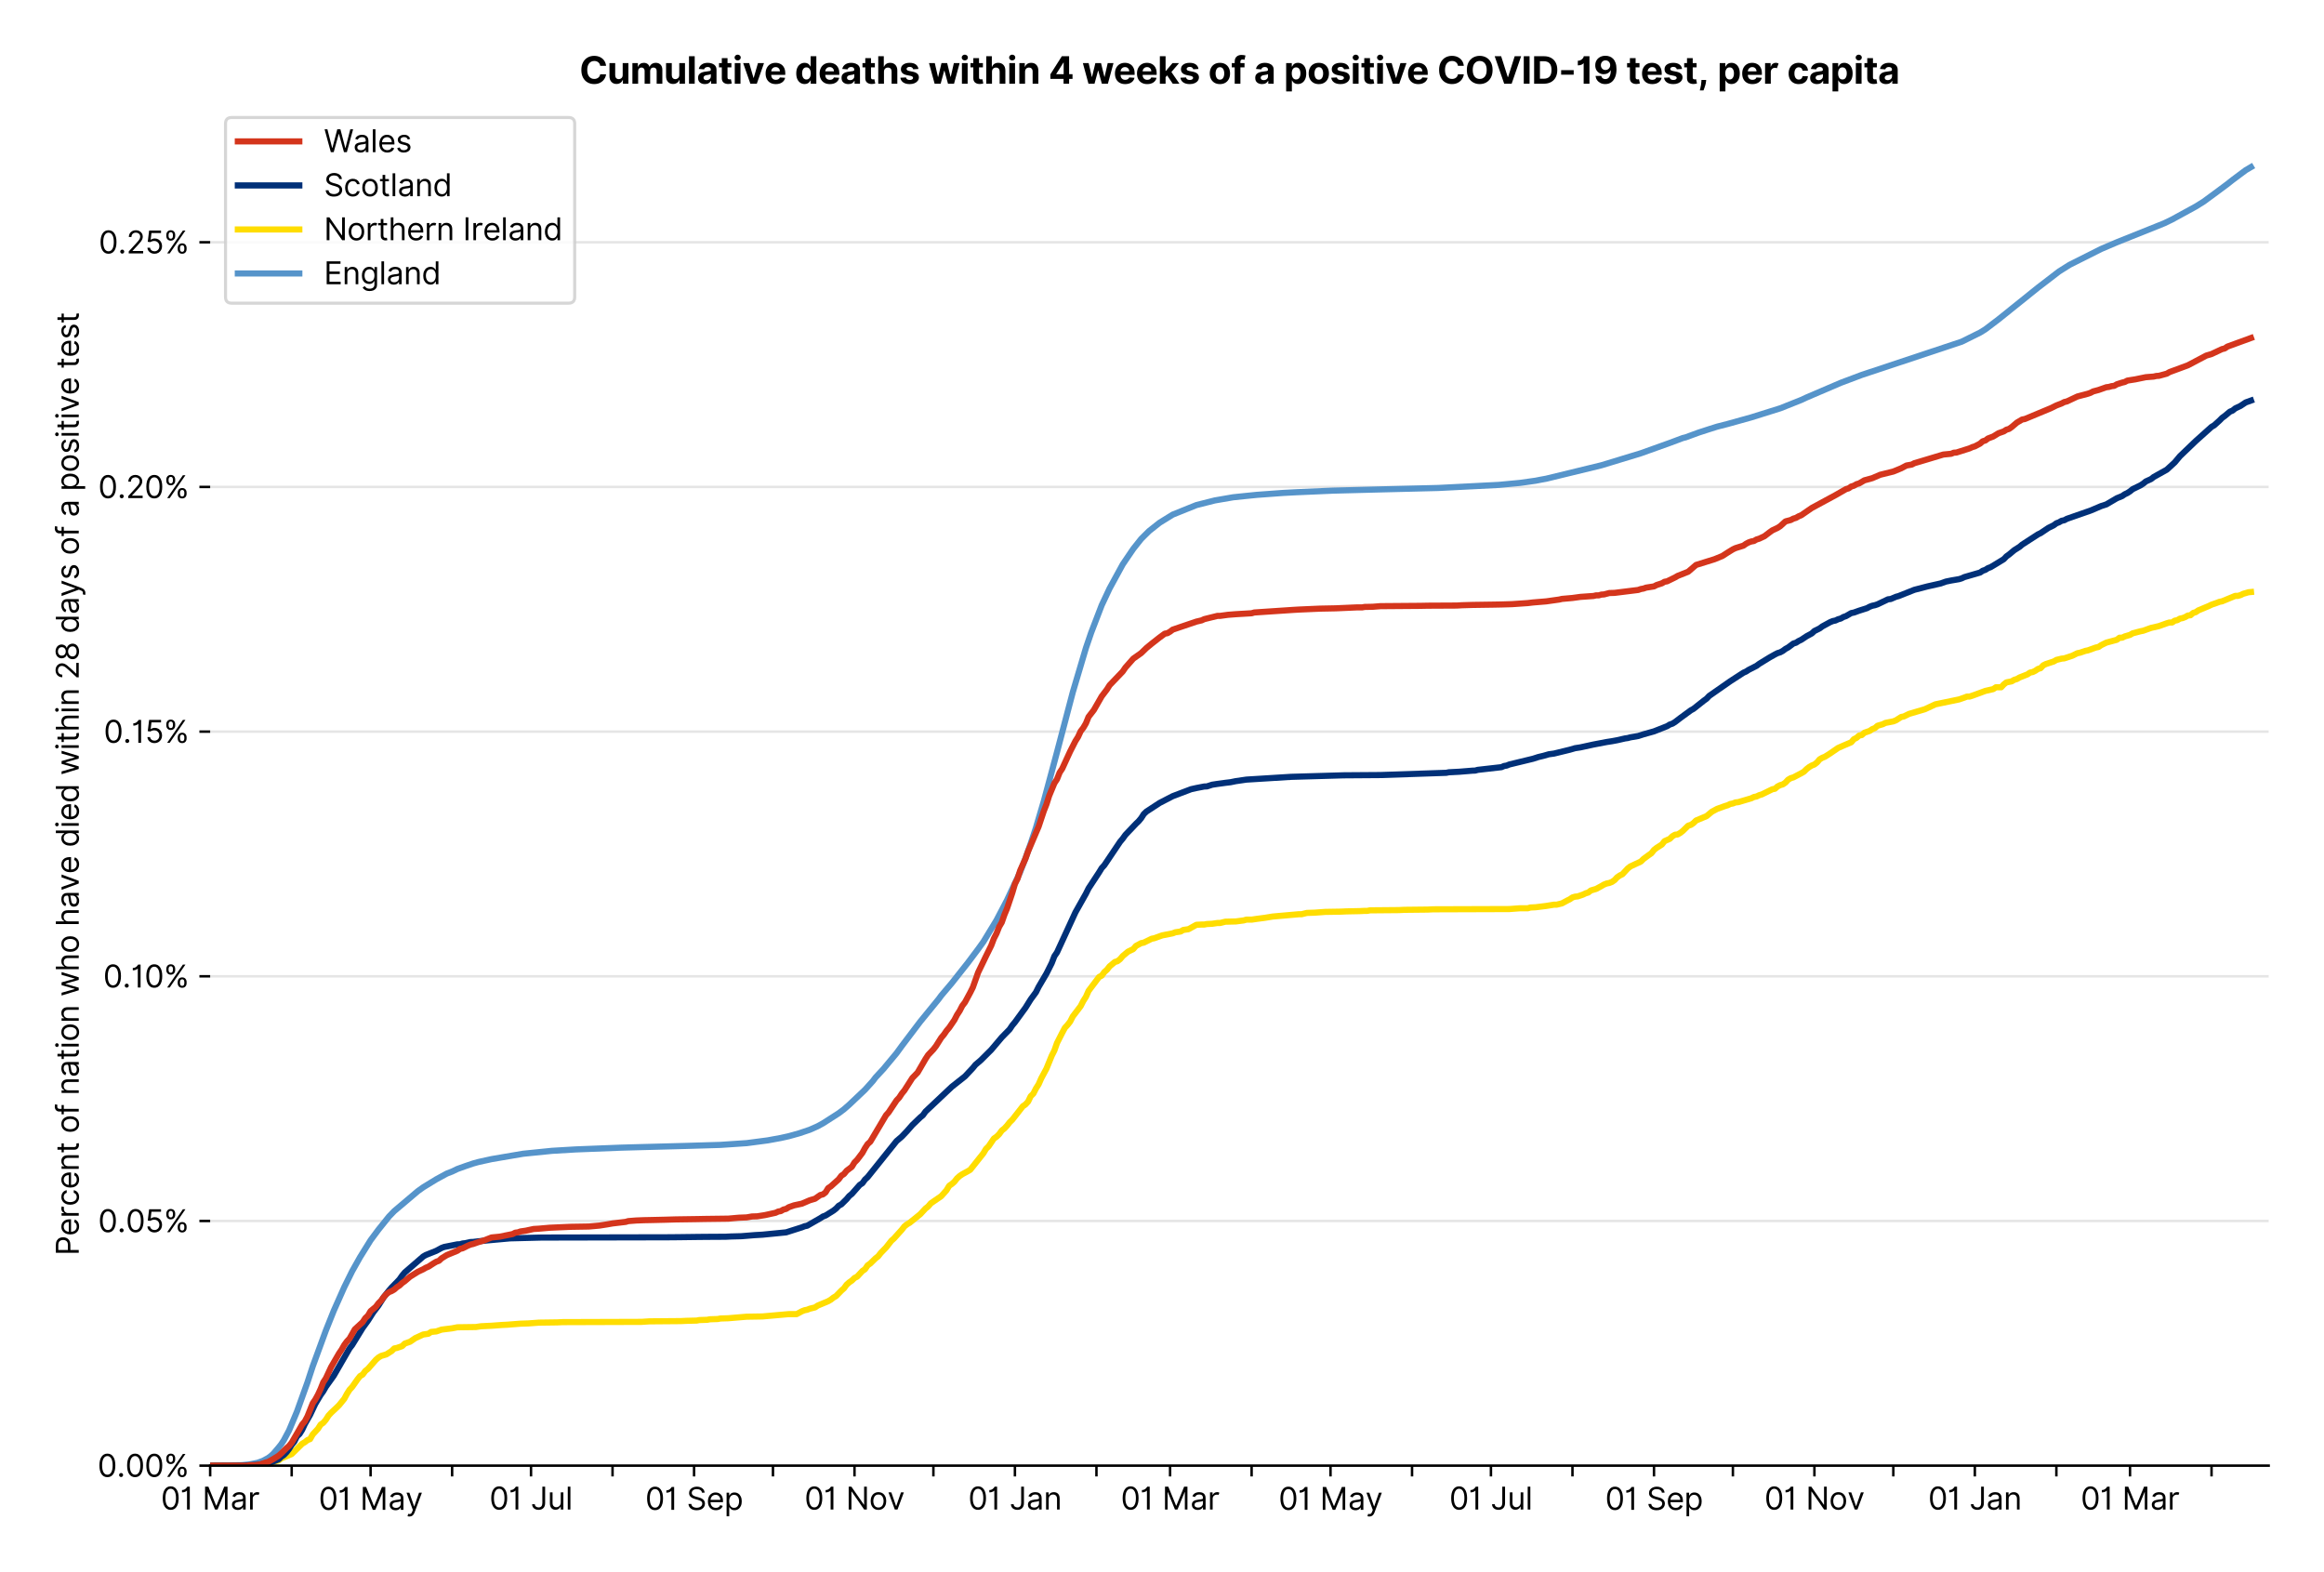 <?xml version="1.0" encoding="utf-8" standalone="no"?>
<!DOCTYPE svg PUBLIC "-//W3C//DTD SVG 1.1//EN"
  "http://www.w3.org/Graphics/SVG/1.1/DTD/svg11.dtd">
<svg xmlns:xlink="http://www.w3.org/1999/xlink" viewBox="0 0 755.962 511.234" xmlns="http://www.w3.org/2000/svg" version="1.1">
 <defs>
  <style type="text/css">*{stroke-linejoin: round; stroke-linecap: butt}</style>
 </defs>
 <g id="figure_1">
  <g id="patch_1">
   <path d="M 0 511.234 
L 755.962 511.234 
L 755.962 0 
L 0 0 
z
" style="fill: #ffffff"/>
  </g>
  <g id="axes_1">
   <g id="patch_2">
    <path d="M 68.362 476.745 
L 737.962 476.745 
L 737.962 33.225 
L 68.362 33.225 
z
" style="fill: #ffffff"/>
   </g>
   <g id="matplotlib.axis_1">
    <g id="xtick_1">
     <g id="line2d_1">
      <defs>
       <path id="m2f8b2a519a" d="M 0 0 
L 0 3.5 
" style="stroke: #000000; stroke-width: 0.8"/>
      </defs>
      <g>
       <use xlink:href="#m2f8b2a519a" x="68.362" y="476.745" style="stroke: #000000; stroke-width: 0.8"/>
      </g>
     </g>
     <g id="text_1">
      <!-- 01 Mar -->
      <g transform="translate(52.326 491.018)scale(0.1 -0.1)">
       <defs>
        <path id="Inter-Regular-30" d="M 2000 -64 
Q 1230 -64 806 561 
Q 382 1186 382 2327 
Q 382 3459 809 4088 
Q 1236 4718 2000 4718 
Q 2764 4718 3191 4088 
Q 3618 3459 3618 2327 
Q 3618 1186 3194 561 
Q 2771 -64 2000 -64 
z
M 2000 436 
Q 2509 436 2791 927 
Q 3073 1418 3073 2327 
Q 3073 3234 2789 3730 
Q 2505 4227 2000 4227 
Q 1496 4227 1211 3730 
Q 927 3234 927 2327 
Q 927 1418 1210 927 
Q 1493 436 2000 436 
z
" transform="scale(0.016)"/>
        <path id="Inter-Regular-31" d="M 1973 4655 
L 1973 0 
L 1409 0 
L 1409 3836 
L 1373 3836 
Q 1341 3773 1209 3692 
Q 1077 3611 868 3551 
Q 659 3491 391 3491 
L 391 3964 
Q 661 3964 859 4061 
Q 1057 4159 1190 4291 
Q 1323 4423 1392 4529 
Q 1461 4636 1473 4655 
L 1973 4655 
z
" transform="scale(0.016)"/>
        <path id="Inter-Regular-20" transform="scale(0.016)"/>
        <path id="Inter-Regular-4d" d="M 564 4655 
L 1236 4655 
L 2818 791 
L 2873 791 
L 4455 4655 
L 5127 4655 
L 5127 0 
L 4600 0 
L 4600 3536 
L 4555 3536 
L 3100 0 
L 2591 0 
L 1136 3536 
L 1091 3536 
L 1091 0 
L 564 0 
L 564 4655 
z
" transform="scale(0.016)"/>
        <path id="Inter-Regular-61" d="M 1518 -82 
Q 1186 -82 916 44 
Q 646 170 486 410 
Q 327 650 327 991 
Q 327 1291 445 1478 
Q 564 1666 761 1773 
Q 959 1880 1199 1933 
Q 1439 1986 1682 2018 
Q 2000 2059 2199 2080 
Q 2398 2102 2490 2154 
Q 2582 2207 2582 2336 
L 2582 2355 
Q 2582 2691 2399 2877 
Q 2216 3064 1846 3064 
Q 1461 3064 1243 2895 
Q 1025 2727 936 2536 
L 427 2718 
Q 564 3036 792 3214 
Q 1021 3393 1292 3464 
Q 1564 3536 1827 3536 
Q 1996 3536 2215 3496 
Q 2434 3457 2640 3334 
Q 2846 3211 2982 2963 
Q 3118 2716 3118 2300 
L 3118 0 
L 2582 0 
L 2582 473 
L 2555 473 
Q 2500 359 2373 229 
Q 2246 100 2034 9 
Q 1823 -82 1518 -82 
z
M 1600 400 
Q 1918 400 2137 525 
Q 2357 650 2469 847 
Q 2582 1045 2582 1264 
L 2582 1755 
Q 2548 1714 2433 1681 
Q 2318 1648 2169 1624 
Q 2021 1600 1881 1583 
Q 1741 1566 1655 1555 
Q 1446 1527 1265 1467 
Q 1084 1407 974 1287 
Q 864 1168 864 964 
Q 864 684 1072 542 
Q 1280 400 1600 400 
z
" transform="scale(0.016)"/>
        <path id="Inter-Regular-72" d="M 491 0 
L 491 3491 
L 1009 3491 
L 1009 2964 
L 1046 2964 
Q 1139 3223 1389 3384 
Q 1639 3545 1955 3545 
Q 2100 3545 2209 3511 
Q 2318 3477 2400 3418 
L 2218 2964 
Q 2161 2993 2085 3010 
Q 2009 3027 1909 3027 
Q 1527 3027 1277 2794 
Q 1027 2561 1027 2209 
L 1027 0 
L 491 0 
z
" transform="scale(0.016)"/>
       </defs>
       <use xlink:href="#Inter-Regular-30"/>
       <use xlink:href="#Inter-Regular-31" x="62.5"/>
       <use xlink:href="#Inter-Regular-20" x="106.676"/>
       <use xlink:href="#Inter-Regular-4d" x="134.801"/>
       <use xlink:href="#Inter-Regular-61" x="225.994"/>
       <use xlink:href="#Inter-Regular-72" x="282.386"/>
      </g>
     </g>
    </g>
    <g id="xtick_2">
     <g id="line2d_2">
      <g>
       <use xlink:href="#m2f8b2a519a" x="94.882" y="476.745" style="stroke: #000000; stroke-width: 0.8"/>
      </g>
     </g>
    </g>
    <g id="xtick_3">
     <g id="line2d_3">
      <g>
       <use xlink:href="#m2f8b2a519a" x="120.547" y="476.745" style="stroke: #000000; stroke-width: 0.8"/>
      </g>
     </g>
     <g id="text_2">
      <!-- 01 May -->
      <g transform="translate(103.643 491.117)scale(0.1 -0.1)">
       <defs>
        <path id="Inter-Regular-79" d="M 818 -1355 
Q 682 -1355 575 -1333 
Q 468 -1311 427 -1291 
L 564 -818 
Q 857 -893 1053 -814 
Q 1250 -736 1391 -345 
L 1509 -18 
L 218 3491 
L 800 3491 
L 1764 709 
L 1800 709 
L 2764 3491 
L 3346 3491 
L 1846 -564 
Q 1550 -1355 818 -1355 
z
" transform="scale(0.016)"/>
       </defs>
       <use xlink:href="#Inter-Regular-30"/>
       <use xlink:href="#Inter-Regular-31" x="62.5"/>
       <use xlink:href="#Inter-Regular-20" x="106.676"/>
       <use xlink:href="#Inter-Regular-4d" x="134.801"/>
       <use xlink:href="#Inter-Regular-61" x="225.994"/>
       <use xlink:href="#Inter-Regular-79" x="282.386"/>
      </g>
     </g>
    </g>
    <g id="xtick_4">
     <g id="line2d_4">
      <g>
       <use xlink:href="#m2f8b2a519a" x="147.066" y="476.745" style="stroke: #000000; stroke-width: 0.8"/>
      </g>
     </g>
    </g>
    <g id="xtick_5">
     <g id="line2d_5">
      <g>
       <use xlink:href="#m2f8b2a519a" x="172.731" y="476.745" style="stroke: #000000; stroke-width: 0.8"/>
      </g>
     </g>
     <g id="text_3">
      <!-- 01 Jul -->
      <g transform="translate(159.187 491.018)scale(0.1 -0.1)">
       <defs>
        <path id="Inter-Regular-4a" d="M 2346 4655 
L 2909 4655 
L 2909 1327 
Q 2909 657 2549 296 
Q 2189 -64 1582 -64 
Q 1200 -64 902 76 
Q 605 216 434 475 
Q 264 734 264 1091 
L 818 1091 
Q 818 795 1034 615 
Q 1250 436 1582 436 
Q 1948 436 2147 664 
Q 2346 893 2346 1327 
L 2346 4655 
z
" transform="scale(0.016)"/>
        <path id="Inter-Regular-75" d="M 2691 1427 
L 2691 3491 
L 3227 3491 
L 3227 0 
L 2691 0 
L 2691 591 
L 2655 591 
Q 2532 325 2273 140 
Q 2014 -45 1618 -45 
Q 1127 -45 809 280 
Q 491 605 491 1273 
L 491 3491 
L 1027 3491 
L 1027 1309 
Q 1027 927 1242 700 
Q 1457 473 1791 473 
Q 1991 473 2199 575 
Q 2407 677 2549 888 
Q 2691 1100 2691 1427 
z
" transform="scale(0.016)"/>
        <path id="Inter-Regular-6c" d="M 1027 4655 
L 1027 0 
L 491 0 
L 491 4655 
L 1027 4655 
z
" transform="scale(0.016)"/>
       </defs>
       <use xlink:href="#Inter-Regular-30"/>
       <use xlink:href="#Inter-Regular-31" x="62.5"/>
       <use xlink:href="#Inter-Regular-20" x="106.676"/>
       <use xlink:href="#Inter-Regular-4a" x="134.801"/>
       <use xlink:href="#Inter-Regular-75" x="189.063"/>
       <use xlink:href="#Inter-Regular-6c" x="247.159"/>
      </g>
     </g>
    </g>
    <g id="xtick_6">
     <g id="line2d_6">
      <g>
       <use xlink:href="#m2f8b2a519a" x="199.25" y="476.745" style="stroke: #000000; stroke-width: 0.8"/>
      </g>
     </g>
    </g>
    <g id="xtick_7">
     <g id="line2d_7">
      <g>
       <use xlink:href="#m2f8b2a519a" x="225.77" y="476.745" style="stroke: #000000; stroke-width: 0.8"/>
      </g>
     </g>
     <g id="text_4">
      <!-- 01 Sep -->
      <g transform="translate(209.883 491.117)scale(0.1 -0.1)">
       <defs>
        <path id="Inter-Regular-53" d="M 3109 3491 
Q 3068 3836 2777 4027 
Q 2486 4218 2064 4218 
Q 1600 4218 1318 3999 
Q 1036 3780 1036 3445 
Q 1036 3195 1189 3042 
Q 1343 2889 1553 2803 
Q 1764 2718 1936 2673 
L 2409 2545 
Q 2591 2498 2815 2414 
Q 3039 2330 3244 2185 
Q 3450 2041 3584 1816 
Q 3718 1591 3718 1264 
Q 3718 886 3521 581 
Q 3325 277 2949 97 
Q 2573 -82 2036 -82 
Q 1286 -82 845 272 
Q 405 627 364 1200 
L 946 1200 
Q 968 936 1124 764 
Q 1280 593 1519 510 
Q 1759 427 2036 427 
Q 2359 427 2616 533 
Q 2873 639 3023 828 
Q 3173 1018 3173 1273 
Q 3173 1505 3043 1650 
Q 2914 1795 2702 1886 
Q 2491 1977 2246 2045 
L 1673 2209 
Q 1127 2366 809 2657 
Q 491 2948 491 3418 
Q 491 3809 703 4101 
Q 916 4393 1276 4555 
Q 1636 4718 2082 4718 
Q 2532 4718 2882 4558 
Q 3232 4398 3437 4120 
Q 3643 3843 3655 3491 
L 3109 3491 
z
" transform="scale(0.016)"/>
        <path id="Inter-Regular-65" d="M 1955 -73 
Q 1450 -73 1085 151 
Q 721 375 524 778 
Q 327 1182 327 1718 
Q 327 2255 524 2665 
Q 721 3075 1074 3305 
Q 1427 3536 1900 3536 
Q 2173 3536 2439 3445 
Q 2705 3355 2923 3151 
Q 3141 2948 3270 2614 
Q 3400 2280 3400 1791 
L 3400 1564 
L 866 1564 
Q 884 1005 1183 707 
Q 1482 409 1955 409 
Q 2271 409 2498 545 
Q 2725 682 2827 955 
L 3346 809 
Q 3223 414 2854 170 
Q 2486 -73 1955 -73 
z
M 866 2027 
L 2855 2027 
Q 2855 2470 2595 2762 
Q 2336 3055 1900 3055 
Q 1593 3055 1368 2911 
Q 1143 2768 1013 2533 
Q 884 2298 866 2027 
z
" transform="scale(0.016)"/>
        <path id="Inter-Regular-70" d="M 491 -1309 
L 491 3491 
L 1009 3491 
L 1009 2936 
L 1073 2936 
Q 1132 3027 1237 3169 
Q 1343 3311 1542 3423 
Q 1741 3536 2082 3536 
Q 2523 3536 2859 3315 
Q 3196 3095 3384 2690 
Q 3573 2286 3573 1736 
Q 3573 1182 3384 776 
Q 3196 370 2861 148 
Q 2527 -73 2091 -73 
Q 1755 -73 1552 39 
Q 1350 152 1241 296 
Q 1132 441 1073 536 
L 1027 536 
L 1027 -1309 
L 491 -1309 
z
M 1018 1745 
Q 1018 1152 1276 780 
Q 1534 409 2018 409 
Q 2355 409 2581 587 
Q 2807 766 2921 1069 
Q 3036 1373 3036 1745 
Q 3036 2114 2923 2410 
Q 2811 2707 2585 2881 
Q 2359 3055 2018 3055 
Q 1527 3055 1272 2693 
Q 1018 2332 1018 1745 
z
" transform="scale(0.016)"/>
       </defs>
       <use xlink:href="#Inter-Regular-30"/>
       <use xlink:href="#Inter-Regular-31" x="62.5"/>
       <use xlink:href="#Inter-Regular-20" x="106.676"/>
       <use xlink:href="#Inter-Regular-53" x="134.801"/>
       <use xlink:href="#Inter-Regular-65" x="198.58"/>
       <use xlink:href="#Inter-Regular-70" x="256.818"/>
      </g>
     </g>
    </g>
    <g id="xtick_8">
     <g id="line2d_8">
      <g>
       <use xlink:href="#m2f8b2a519a" x="251.434" y="476.745" style="stroke: #000000; stroke-width: 0.8"/>
      </g>
     </g>
    </g>
    <g id="xtick_9">
     <g id="line2d_9">
      <g>
       <use xlink:href="#m2f8b2a519a" x="277.954" y="476.745" style="stroke: #000000; stroke-width: 0.8"/>
      </g>
     </g>
     <g id="text_5">
      <!-- 01 Nov -->
      <g transform="translate(261.683 491.018)scale(0.1 -0.1)">
       <defs>
        <path id="Inter-Regular-4e" d="M 4255 4655 
L 4255 0 
L 3709 0 
L 1173 3655 
L 1127 3655 
L 1127 0 
L 564 0 
L 564 4655 
L 1109 4655 
L 3655 991 
L 3700 991 
L 3700 4655 
L 4255 4655 
z
" transform="scale(0.016)"/>
        <path id="Inter-Regular-6f" d="M 1909 -73 
Q 1436 -73 1080 152 
Q 725 377 526 781 
Q 327 1186 327 1727 
Q 327 2273 526 2679 
Q 725 3086 1080 3311 
Q 1436 3536 1909 3536 
Q 2382 3536 2737 3311 
Q 3093 3086 3292 2679 
Q 3491 2273 3491 1727 
Q 3491 1186 3292 781 
Q 3093 377 2737 152 
Q 2382 -73 1909 -73 
z
M 1909 409 
Q 2268 409 2500 593 
Q 2732 777 2843 1077 
Q 2955 1377 2955 1727 
Q 2955 2077 2843 2379 
Q 2732 2682 2500 2868 
Q 2268 3055 1909 3055 
Q 1550 3055 1318 2868 
Q 1086 2682 975 2379 
Q 864 2077 864 1727 
Q 864 1377 975 1077 
Q 1086 777 1318 593 
Q 1550 409 1909 409 
z
" transform="scale(0.016)"/>
        <path id="Inter-Regular-76" d="M 3346 3491 
L 2055 0 
L 1509 0 
L 218 3491 
L 800 3491 
L 1764 709 
L 1800 709 
L 2764 3491 
L 3346 3491 
z
" transform="scale(0.016)"/>
       </defs>
       <use xlink:href="#Inter-Regular-30"/>
       <use xlink:href="#Inter-Regular-31" x="62.5"/>
       <use xlink:href="#Inter-Regular-20" x="106.676"/>
       <use xlink:href="#Inter-Regular-4e" x="134.801"/>
       <use xlink:href="#Inter-Regular-6f" x="210.085"/>
       <use xlink:href="#Inter-Regular-76" x="269.744"/>
      </g>
     </g>
    </g>
    <g id="xtick_10">
     <g id="line2d_10">
      <g>
       <use xlink:href="#m2f8b2a519a" x="303.618" y="476.745" style="stroke: #000000; stroke-width: 0.8"/>
      </g>
     </g>
    </g>
    <g id="xtick_11">
     <g id="line2d_11">
      <g>
       <use xlink:href="#m2f8b2a519a" x="330.138" y="476.745" style="stroke: #000000; stroke-width: 0.8"/>
      </g>
     </g>
     <g id="text_6">
      <!-- 01 Jan -->
      <g transform="translate(314.939 491.018)scale(0.1 -0.1)">
       <defs>
        <path id="Inter-Regular-6e" d="M 1027 2100 
L 1027 0 
L 491 0 
L 491 3491 
L 1009 3491 
L 1009 2945 
L 1055 2945 
Q 1177 3211 1427 3373 
Q 1677 3536 2073 3536 
Q 2602 3536 2928 3211 
Q 3255 2886 3255 2218 
L 3255 0 
L 2718 0 
L 2718 2182 
Q 2718 2593 2504 2824 
Q 2291 3055 1918 3055 
Q 1534 3055 1280 2806 
Q 1027 2557 1027 2100 
z
" transform="scale(0.016)"/>
       </defs>
       <use xlink:href="#Inter-Regular-30"/>
       <use xlink:href="#Inter-Regular-31" x="62.5"/>
       <use xlink:href="#Inter-Regular-20" x="106.676"/>
       <use xlink:href="#Inter-Regular-4a" x="134.801"/>
       <use xlink:href="#Inter-Regular-61" x="189.063"/>
       <use xlink:href="#Inter-Regular-6e" x="245.455"/>
      </g>
     </g>
    </g>
    <g id="xtick_12">
     <g id="line2d_12">
      <g>
       <use xlink:href="#m2f8b2a519a" x="356.658" y="476.745" style="stroke: #000000; stroke-width: 0.8"/>
      </g>
     </g>
    </g>
    <g id="xtick_13">
     <g id="line2d_13">
      <g>
       <use xlink:href="#m2f8b2a519a" x="380.611" y="476.745" style="stroke: #000000; stroke-width: 0.8"/>
      </g>
     </g>
     <g id="text_7">
      <!-- 01 Mar -->
      <g transform="translate(364.575 491.018)scale(0.1 -0.1)">
       <use xlink:href="#Inter-Regular-30"/>
       <use xlink:href="#Inter-Regular-31" x="62.5"/>
       <use xlink:href="#Inter-Regular-20" x="106.676"/>
       <use xlink:href="#Inter-Regular-4d" x="134.801"/>
       <use xlink:href="#Inter-Regular-61" x="225.994"/>
       <use xlink:href="#Inter-Regular-72" x="282.386"/>
      </g>
     </g>
    </g>
    <g id="xtick_14">
     <g id="line2d_14">
      <g>
       <use xlink:href="#m2f8b2a519a" x="407.131" y="476.745" style="stroke: #000000; stroke-width: 0.8"/>
      </g>
     </g>
    </g>
    <g id="xtick_15">
     <g id="line2d_15">
      <g>
       <use xlink:href="#m2f8b2a519a" x="432.795" y="476.745" style="stroke: #000000; stroke-width: 0.8"/>
      </g>
     </g>
     <g id="text_8">
      <!-- 01 May -->
      <g transform="translate(415.892 491.117)scale(0.1 -0.1)">
       <use xlink:href="#Inter-Regular-30"/>
       <use xlink:href="#Inter-Regular-31" x="62.5"/>
       <use xlink:href="#Inter-Regular-20" x="106.676"/>
       <use xlink:href="#Inter-Regular-4d" x="134.801"/>
       <use xlink:href="#Inter-Regular-61" x="225.994"/>
       <use xlink:href="#Inter-Regular-79" x="282.386"/>
      </g>
     </g>
    </g>
    <g id="xtick_16">
     <g id="line2d_16">
      <g>
       <use xlink:href="#m2f8b2a519a" x="459.315" y="476.745" style="stroke: #000000; stroke-width: 0.8"/>
      </g>
     </g>
    </g>
    <g id="xtick_17">
     <g id="line2d_17">
      <g>
       <use xlink:href="#m2f8b2a519a" x="484.979" y="476.745" style="stroke: #000000; stroke-width: 0.8"/>
      </g>
     </g>
     <g id="text_9">
      <!-- 01 Jul -->
      <g transform="translate(471.436 491.018)scale(0.1 -0.1)">
       <use xlink:href="#Inter-Regular-30"/>
       <use xlink:href="#Inter-Regular-31" x="62.5"/>
       <use xlink:href="#Inter-Regular-20" x="106.676"/>
       <use xlink:href="#Inter-Regular-4a" x="134.801"/>
       <use xlink:href="#Inter-Regular-75" x="189.063"/>
       <use xlink:href="#Inter-Regular-6c" x="247.159"/>
      </g>
     </g>
    </g>
    <g id="xtick_18">
     <g id="line2d_18">
      <g>
       <use xlink:href="#m2f8b2a519a" x="511.499" y="476.745" style="stroke: #000000; stroke-width: 0.8"/>
      </g>
     </g>
    </g>
    <g id="xtick_19">
     <g id="line2d_19">
      <g>
       <use xlink:href="#m2f8b2a519a" x="538.019" y="476.745" style="stroke: #000000; stroke-width: 0.8"/>
      </g>
     </g>
     <g id="text_10">
      <!-- 01 Sep -->
      <g transform="translate(522.132 491.117)scale(0.1 -0.1)">
       <use xlink:href="#Inter-Regular-30"/>
       <use xlink:href="#Inter-Regular-31" x="62.5"/>
       <use xlink:href="#Inter-Regular-20" x="106.676"/>
       <use xlink:href="#Inter-Regular-53" x="134.801"/>
       <use xlink:href="#Inter-Regular-65" x="198.58"/>
       <use xlink:href="#Inter-Regular-70" x="256.818"/>
      </g>
     </g>
    </g>
    <g id="xtick_20">
     <g id="line2d_20">
      <g>
       <use xlink:href="#m2f8b2a519a" x="563.683" y="476.745" style="stroke: #000000; stroke-width: 0.8"/>
      </g>
     </g>
    </g>
    <g id="xtick_21">
     <g id="line2d_21">
      <g>
       <use xlink:href="#m2f8b2a519a" x="590.203" y="476.745" style="stroke: #000000; stroke-width: 0.8"/>
      </g>
     </g>
     <g id="text_11">
      <!-- 01 Nov -->
      <g transform="translate(573.932 491.018)scale(0.1 -0.1)">
       <use xlink:href="#Inter-Regular-30"/>
       <use xlink:href="#Inter-Regular-31" x="62.5"/>
       <use xlink:href="#Inter-Regular-20" x="106.676"/>
       <use xlink:href="#Inter-Regular-4e" x="134.801"/>
       <use xlink:href="#Inter-Regular-6f" x="210.085"/>
       <use xlink:href="#Inter-Regular-76" x="269.744"/>
      </g>
     </g>
    </g>
    <g id="xtick_22">
     <g id="line2d_22">
      <g>
       <use xlink:href="#m2f8b2a519a" x="615.867" y="476.745" style="stroke: #000000; stroke-width: 0.8"/>
      </g>
     </g>
    </g>
    <g id="xtick_23">
     <g id="line2d_23">
      <g>
       <use xlink:href="#m2f8b2a519a" x="642.387" y="476.745" style="stroke: #000000; stroke-width: 0.8"/>
      </g>
     </g>
     <g id="text_12">
      <!-- 01 Jan -->
      <g transform="translate(627.188 491.018)scale(0.1 -0.1)">
       <use xlink:href="#Inter-Regular-30"/>
       <use xlink:href="#Inter-Regular-31" x="62.5"/>
       <use xlink:href="#Inter-Regular-20" x="106.676"/>
       <use xlink:href="#Inter-Regular-4a" x="134.801"/>
       <use xlink:href="#Inter-Regular-61" x="189.063"/>
       <use xlink:href="#Inter-Regular-6e" x="245.455"/>
      </g>
     </g>
    </g>
    <g id="xtick_24">
     <g id="line2d_24">
      <g>
       <use xlink:href="#m2f8b2a519a" x="668.907" y="476.745" style="stroke: #000000; stroke-width: 0.8"/>
      </g>
     </g>
    </g>
    <g id="xtick_25">
     <g id="line2d_25">
      <g>
       <use xlink:href="#m2f8b2a519a" x="692.86" y="476.745" style="stroke: #000000; stroke-width: 0.8"/>
      </g>
     </g>
     <g id="text_13">
      <!-- 01 Mar -->
      <g transform="translate(676.824 491.018)scale(0.1 -0.1)">
       <use xlink:href="#Inter-Regular-30"/>
       <use xlink:href="#Inter-Regular-31" x="62.5"/>
       <use xlink:href="#Inter-Regular-20" x="106.676"/>
       <use xlink:href="#Inter-Regular-4d" x="134.801"/>
       <use xlink:href="#Inter-Regular-61" x="225.994"/>
       <use xlink:href="#Inter-Regular-72" x="282.386"/>
      </g>
     </g>
    </g>
    <g id="xtick_26">
     <g id="line2d_26">
      <g>
       <use xlink:href="#m2f8b2a519a" x="719.38" y="476.745" style="stroke: #000000; stroke-width: 0.8"/>
      </g>
     </g>
    </g>
   </g>
   <g id="matplotlib.axis_2">
    <g id="ytick_1">
     <g id="line2d_27">
      <path d="M 68.362 476.745 
L 737.962 476.745 
" clip-path="url(#pa58751b6ed)" style="fill: none; stroke: #e5e5e5; stroke-width: 0.8; stroke-linecap: square"/>
     </g>
     <g id="line2d_28">
      <defs>
       <path id="m072674d38e" d="M 0 0 
L -3.5 0 
" style="stroke: #000000; stroke-width: 0.8"/>
      </defs>
      <g>
       <use xlink:href="#m072674d38e" x="68.362" y="476.745" style="stroke: #000000; stroke-width: 0.8"/>
      </g>
     </g>
     <g id="text_14">
      <!-- 0.00% -->
      <g transform="translate(31.731 480.382)scale(0.1 -0.1)">
       <defs>
        <path id="Inter-Regular-2e" d="M 882 -36 
Q 714 -36 593 84 
Q 473 205 473 373 
Q 473 541 593 661 
Q 714 782 882 782 
Q 1050 782 1170 661 
Q 1291 541 1291 373 
Q 1291 205 1170 84 
Q 1050 -36 882 -36 
z
" transform="scale(0.016)"/>
        <path id="Inter-Regular-25" d="M 2855 873 
L 2855 1118 
Q 2855 1373 2960 1585 
Q 3066 1798 3269 1926 
Q 3473 2055 3764 2055 
Q 4059 2055 4259 1926 
Q 4459 1798 4561 1585 
Q 4664 1373 4664 1118 
L 4664 873 
Q 4664 618 4560 405 
Q 4457 193 4256 64 
Q 4055 -64 3764 -64 
Q 3468 -64 3266 64 
Q 3064 193 2959 405 
Q 2855 618 2855 873 
z
M 536 3536 
L 536 3782 
Q 536 4036 642 4248 
Q 748 4461 951 4589 
Q 1155 4718 1446 4718 
Q 1741 4718 1941 4589 
Q 2141 4461 2243 4248 
Q 2346 4036 2346 3782 
L 2346 3536 
Q 2346 3282 2242 3069 
Q 2139 2857 1937 2728 
Q 1736 2600 1446 2600 
Q 1150 2600 948 2728 
Q 746 2857 641 3069 
Q 536 3282 536 3536 
z
M 709 0 
L 3909 4655 
L 4427 4655 
L 1227 0 
L 709 0 
z
M 3318 1118 
L 3318 873 
Q 3318 661 3418 494 
Q 3518 327 3764 327 
Q 4002 327 4101 494 
Q 4200 661 4200 873 
L 4200 1118 
Q 4200 1330 4104 1497 
Q 4009 1664 3764 1664 
Q 3525 1664 3421 1497 
Q 3318 1330 3318 1118 
z
M 1000 3782 
L 1000 3536 
Q 1000 3325 1100 3158 
Q 1200 2991 1446 2991 
Q 1684 2991 1783 3158 
Q 1882 3325 1882 3536 
L 1882 3782 
Q 1882 3993 1786 4160 
Q 1691 4327 1446 4327 
Q 1207 4327 1103 4160 
Q 1000 3993 1000 3782 
z
" transform="scale(0.016)"/>
       </defs>
       <use xlink:href="#Inter-Regular-30"/>
       <use xlink:href="#Inter-Regular-2e" x="62.5"/>
       <use xlink:href="#Inter-Regular-30" x="90.057"/>
       <use xlink:href="#Inter-Regular-30" x="152.557"/>
       <use xlink:href="#Inter-Regular-25" x="215.057"/>
      </g>
     </g>
    </g>
    <g id="ytick_2">
     <g id="line2d_29">
      <path d="M 68.362 397.156 
L 737.962 397.156 
" clip-path="url(#pa58751b6ed)" style="fill: none; stroke: #e5e5e5; stroke-width: 0.8; stroke-linecap: square"/>
     </g>
     <g id="line2d_30">
      <g>
       <use xlink:href="#m072674d38e" x="68.362" y="397.156" style="stroke: #000000; stroke-width: 0.8"/>
      </g>
     </g>
     <g id="text_15">
      <!-- 0.05% -->
      <g transform="translate(31.902 400.793)scale(0.1 -0.1)">
       <defs>
        <path id="Inter-Regular-35" d="M 1936 -64 
Q 1536 -64 1216 95 
Q 896 255 702 532 
Q 509 809 491 1164 
L 1036 1164 
Q 1068 848 1324 642 
Q 1580 436 1936 436 
Q 2223 436 2447 570 
Q 2671 705 2799 940 
Q 2927 1175 2927 1473 
Q 2927 1777 2794 2017 
Q 2661 2257 2429 2395 
Q 2198 2534 1900 2536 
Q 1686 2539 1461 2472 
Q 1236 2405 1091 2300 
L 564 2364 
L 846 4655 
L 3264 4655 
L 3264 4155 
L 1318 4155 
L 1155 2782 
L 1182 2782 
Q 1325 2895 1541 2970 
Q 1757 3045 1991 3045 
Q 2418 3045 2753 2842 
Q 3089 2639 3281 2286 
Q 3473 1934 3473 1482 
Q 3473 1036 3274 687 
Q 3075 339 2727 137 
Q 2380 -64 1936 -64 
z
" transform="scale(0.016)"/>
       </defs>
       <use xlink:href="#Inter-Regular-30"/>
       <use xlink:href="#Inter-Regular-2e" x="62.5"/>
       <use xlink:href="#Inter-Regular-30" x="90.057"/>
       <use xlink:href="#Inter-Regular-35" x="152.557"/>
       <use xlink:href="#Inter-Regular-25" x="213.352"/>
      </g>
     </g>
    </g>
    <g id="ytick_3">
     <g id="line2d_31">
      <path d="M 68.362 317.568 
L 737.962 317.568 
" clip-path="url(#pa58751b6ed)" style="fill: none; stroke: #e5e5e5; stroke-width: 0.8; stroke-linecap: square"/>
     </g>
     <g id="line2d_32">
      <g>
       <use xlink:href="#m072674d38e" x="68.362" y="317.568" style="stroke: #000000; stroke-width: 0.8"/>
      </g>
     </g>
     <g id="text_16">
      <!-- 0.10% -->
      <g transform="translate(33.564 321.204)scale(0.1 -0.1)">
       <use xlink:href="#Inter-Regular-30"/>
       <use xlink:href="#Inter-Regular-2e" x="62.5"/>
       <use xlink:href="#Inter-Regular-31" x="90.057"/>
       <use xlink:href="#Inter-Regular-30" x="134.233"/>
       <use xlink:href="#Inter-Regular-25" x="196.733"/>
      </g>
     </g>
    </g>
    <g id="ytick_4">
     <g id="line2d_33">
      <path d="M 68.362 237.979 
L 737.962 237.979 
" clip-path="url(#pa58751b6ed)" style="fill: none; stroke: #e5e5e5; stroke-width: 0.8; stroke-linecap: square"/>
     </g>
     <g id="line2d_34">
      <g>
       <use xlink:href="#m072674d38e" x="68.362" y="237.979" style="stroke: #000000; stroke-width: 0.8"/>
      </g>
     </g>
     <g id="text_17">
      <!-- 0.15% -->
      <g transform="translate(33.734 241.616)scale(0.1 -0.1)">
       <use xlink:href="#Inter-Regular-30"/>
       <use xlink:href="#Inter-Regular-2e" x="62.5"/>
       <use xlink:href="#Inter-Regular-31" x="90.057"/>
       <use xlink:href="#Inter-Regular-35" x="134.233"/>
       <use xlink:href="#Inter-Regular-25" x="195.028"/>
      </g>
     </g>
    </g>
    <g id="ytick_5">
     <g id="line2d_35">
      <path d="M 68.362 158.39 
L 737.962 158.39 
" clip-path="url(#pa58751b6ed)" style="fill: none; stroke: #e5e5e5; stroke-width: 0.8; stroke-linecap: square"/>
     </g>
     <g id="line2d_36">
      <g>
       <use xlink:href="#m072674d38e" x="68.362" y="158.39" style="stroke: #000000; stroke-width: 0.8"/>
      </g>
     </g>
     <g id="text_18">
      <!-- 0.20% -->
      <g transform="translate(31.93 162.027)scale(0.1 -0.1)">
       <defs>
        <path id="Inter-Regular-32" d="M 482 0 
L 482 409 
L 2018 2091 
Q 2289 2386 2464 2605 
Q 2639 2825 2724 3019 
Q 2809 3214 2809 3427 
Q 2809 3795 2553 4011 
Q 2298 4227 1918 4227 
Q 1514 4227 1275 3985 
Q 1036 3743 1036 3345 
L 500 3345 
Q 500 3755 688 4064 
Q 877 4373 1203 4545 
Q 1530 4718 1936 4718 
Q 2346 4718 2661 4545 
Q 2977 4373 3156 4079 
Q 3336 3786 3336 3427 
Q 3336 3170 3244 2926 
Q 3152 2682 2926 2383 
Q 2700 2084 2300 1655 
L 1255 536 
L 1255 500 
L 3418 500 
L 3418 0 
L 482 0 
z
" transform="scale(0.016)"/>
       </defs>
       <use xlink:href="#Inter-Regular-30"/>
       <use xlink:href="#Inter-Regular-2e" x="62.5"/>
       <use xlink:href="#Inter-Regular-32" x="90.057"/>
       <use xlink:href="#Inter-Regular-30" x="150.568"/>
       <use xlink:href="#Inter-Regular-25" x="213.068"/>
      </g>
     </g>
    </g>
    <g id="ytick_6">
     <g id="line2d_37">
      <path d="M 68.362 78.802 
L 737.962 78.802 
" clip-path="url(#pa58751b6ed)" style="fill: none; stroke: #e5e5e5; stroke-width: 0.8; stroke-linecap: square"/>
     </g>
     <g id="line2d_38">
      <g>
       <use xlink:href="#m072674d38e" x="68.362" y="78.802" style="stroke: #000000; stroke-width: 0.8"/>
      </g>
     </g>
     <g id="text_19">
      <!-- 0.25% -->
      <g transform="translate(32.1 82.439)scale(0.1 -0.1)">
       <use xlink:href="#Inter-Regular-30"/>
       <use xlink:href="#Inter-Regular-2e" x="62.5"/>
       <use xlink:href="#Inter-Regular-32" x="90.057"/>
       <use xlink:href="#Inter-Regular-35" x="150.568"/>
       <use xlink:href="#Inter-Regular-25" x="211.364"/>
      </g>
     </g>
    </g>
    <g id="text_20">
     <!-- Percent of nation who have died within 28 days of a positive test -->
     <g transform="translate(25.614 408.396)rotate(-90)scale(0.1 -0.1)">
      <defs>
       <path id="Inter-Regular-50" d="M 564 0 
L 564 4655 
L 2136 4655 
Q 2684 4655 3033 4458 
Q 3382 4261 3550 3927 
Q 3718 3593 3718 3182 
Q 3718 2770 3551 2434 
Q 3384 2098 3036 1899 
Q 2689 1700 2146 1700 
L 1127 1700 
L 1127 0 
L 564 0 
z
M 1127 2200 
L 2127 2200 
Q 2689 2200 2926 2482 
Q 3164 2764 3164 3182 
Q 3164 3602 2925 3878 
Q 2686 4155 2118 4155 
L 1127 4155 
L 1127 2200 
z
" transform="scale(0.016)"/>
       <path id="Inter-Regular-63" d="M 1909 -73 
Q 1418 -73 1063 159 
Q 709 391 518 798 
Q 327 1205 327 1727 
Q 327 2259 524 2667 
Q 721 3075 1074 3305 
Q 1427 3536 1900 3536 
Q 2268 3536 2563 3400 
Q 2859 3264 3047 3018 
Q 3236 2773 3282 2445 
L 2746 2445 
Q 2684 2684 2474 2869 
Q 2264 3055 1909 3055 
Q 1439 3055 1151 2697 
Q 864 2339 864 1745 
Q 864 1139 1148 774 
Q 1432 409 1909 409 
Q 2223 409 2447 570 
Q 2671 732 2746 1018 
L 3282 1018 
Q 3236 709 3058 462 
Q 2880 216 2588 71 
Q 2296 -73 1909 -73 
z
" transform="scale(0.016)"/>
       <path id="Inter-Regular-74" d="M 2009 3491 
L 2009 3036 
L 1264 3036 
L 1264 1000 
Q 1264 773 1331 660 
Q 1398 548 1503 510 
Q 1609 473 1727 473 
Q 1816 473 1873 483 
Q 1930 493 1964 500 
L 2073 18 
Q 2018 -2 1920 -23 
Q 1823 -45 1673 -45 
Q 1446 -45 1228 52 
Q 1011 150 869 350 
Q 727 550 727 855 
L 727 3036 
L 200 3036 
L 200 3491 
L 727 3491 
L 727 4327 
L 1264 4327 
L 1264 3491 
L 2009 3491 
z
" transform="scale(0.016)"/>
       <path id="Inter-Regular-66" d="M 2046 3491 
L 2046 3036 
L 1264 3036 
L 1264 0 
L 727 0 
L 727 3036 
L 164 3036 
L 164 3491 
L 727 3491 
L 727 3973 
Q 727 4273 868 4473 
Q 1009 4673 1234 4773 
Q 1459 4873 1709 4873 
Q 1907 4873 2032 4841 
Q 2157 4809 2218 4782 
L 2064 4318 
Q 2023 4332 1951 4352 
Q 1880 4373 1764 4373 
Q 1498 4373 1381 4239 
Q 1264 4105 1264 3845 
L 1264 3491 
L 2046 3491 
z
" transform="scale(0.016)"/>
       <path id="Inter-Regular-69" d="M 491 0 
L 491 3491 
L 1027 3491 
L 1027 0 
L 491 0 
z
M 764 4073 
Q 607 4073 494 4179 
Q 382 4286 382 4436 
Q 382 4586 494 4693 
Q 607 4800 764 4800 
Q 921 4800 1033 4693 
Q 1146 4586 1146 4436 
Q 1146 4286 1033 4179 
Q 921 4073 764 4073 
z
" transform="scale(0.016)"/>
       <path id="Inter-Regular-77" d="M 1282 0 
L 218 3491 
L 782 3491 
L 1536 818 
L 1573 818 
L 2318 3491 
L 2891 3491 
L 3627 827 
L 3664 827 
L 4418 3491 
L 4982 3491 
L 3918 0 
L 3391 0 
L 2627 2682 
L 2573 2682 
L 1809 0 
L 1282 0 
z
" transform="scale(0.016)"/>
       <path id="Inter-Regular-68" d="M 1027 2100 
L 1027 0 
L 491 0 
L 491 4655 
L 1027 4655 
L 1027 2945 
L 1073 2945 
Q 1196 3216 1442 3376 
Q 1689 3536 2100 3536 
Q 2636 3536 2963 3213 
Q 3291 2891 3291 2218 
L 3291 0 
L 2755 0 
L 2755 2182 
Q 2755 2598 2540 2826 
Q 2325 3055 1946 3055 
Q 1548 3055 1287 2806 
Q 1027 2557 1027 2100 
z
" transform="scale(0.016)"/>
       <path id="Inter-Regular-64" d="M 1809 -73 
Q 1373 -73 1039 148 
Q 705 370 516 776 
Q 327 1182 327 1736 
Q 327 2286 516 2690 
Q 705 3095 1041 3315 
Q 1377 3536 1818 3536 
Q 2159 3536 2358 3423 
Q 2557 3311 2662 3169 
Q 2768 3027 2827 2936 
L 2873 2936 
L 2873 4655 
L 3409 4655 
L 3409 0 
L 2891 0 
L 2891 536 
L 2827 536 
Q 2768 441 2659 296 
Q 2550 152 2348 39 
Q 2146 -73 1809 -73 
z
M 1882 409 
Q 2366 409 2624 780 
Q 2882 1152 2882 1745 
Q 2882 2332 2627 2693 
Q 2373 3055 1882 3055 
Q 1541 3055 1315 2881 
Q 1089 2707 976 2410 
Q 864 2114 864 1745 
Q 864 1373 978 1069 
Q 1093 766 1319 587 
Q 1546 409 1882 409 
z
" transform="scale(0.016)"/>
       <path id="Inter-Regular-38" d="M 1973 -64 
Q 1505 -64 1147 103 
Q 789 270 589 564 
Q 389 859 391 1236 
Q 389 1532 507 1783 
Q 625 2034 830 2203 
Q 1036 2373 1291 2418 
L 1291 2445 
Q 957 2532 759 2821 
Q 561 3111 564 3482 
Q 561 3836 743 4115 
Q 925 4395 1244 4556 
Q 1564 4718 1973 4718 
Q 2377 4718 2695 4556 
Q 3014 4395 3197 4115 
Q 3380 3836 3382 3482 
Q 3380 3111 3181 2821 
Q 2982 2532 2655 2445 
L 2655 2418 
Q 2907 2373 3109 2203 
Q 3311 2034 3431 1783 
Q 3552 1532 3555 1236 
Q 3552 859 3351 564 
Q 3150 270 2794 103 
Q 2439 -64 1973 -64 
z
M 1973 436 
Q 2446 436 2722 662 
Q 2998 889 3000 1264 
Q 2998 1527 2864 1729 
Q 2730 1932 2499 2048 
Q 2268 2164 1973 2164 
Q 1675 2164 1442 2048 
Q 1209 1932 1076 1729 
Q 943 1527 946 1264 
Q 943 889 1218 662 
Q 1493 436 1973 436 
z
M 1973 2645 
Q 2348 2645 2591 2864 
Q 2834 3084 2836 3445 
Q 2834 3800 2596 4013 
Q 2359 4227 1973 4227 
Q 1582 4227 1344 4013 
Q 1107 3800 1109 3445 
Q 1107 3084 1349 2864 
Q 1591 2645 1973 2645 
z
" transform="scale(0.016)"/>
       <path id="Inter-Regular-73" d="M 2964 2709 
L 2482 2573 
Q 2411 2755 2245 2914 
Q 2080 3073 1727 3073 
Q 1407 3073 1194 2926 
Q 982 2780 982 2555 
Q 982 2355 1127 2239 
Q 1273 2123 1582 2045 
L 2100 1918 
Q 3027 1691 3027 973 
Q 3027 673 2855 436 
Q 2684 200 2377 63 
Q 2071 -73 1664 -73 
Q 1130 -73 780 159 
Q 430 391 336 836 
L 846 964 
Q 989 400 1655 400 
Q 2030 400 2251 560 
Q 2473 720 2473 945 
Q 2473 1316 1955 1436 
L 1373 1573 
Q 893 1686 669 1926 
Q 446 2166 446 2527 
Q 446 2823 613 3050 
Q 780 3277 1069 3406 
Q 1359 3536 1727 3536 
Q 2246 3536 2542 3309 
Q 2839 3082 2964 2709 
z
" transform="scale(0.016)"/>
      </defs>
      <use xlink:href="#Inter-Regular-50"/>
      <use xlink:href="#Inter-Regular-65" x="63.494"/>
      <use xlink:href="#Inter-Regular-72" x="121.733"/>
      <use xlink:href="#Inter-Regular-63" x="160.085"/>
      <use xlink:href="#Inter-Regular-65" x="215.909"/>
      <use xlink:href="#Inter-Regular-6e" x="274.148"/>
      <use xlink:href="#Inter-Regular-74" x="332.671"/>
      <use xlink:href="#Inter-Regular-20" x="369.034"/>
      <use xlink:href="#Inter-Regular-6f" x="397.159"/>
      <use xlink:href="#Inter-Regular-66" x="456.818"/>
      <use xlink:href="#Inter-Regular-20" x="492.898"/>
      <use xlink:href="#Inter-Regular-6e" x="521.023"/>
      <use xlink:href="#Inter-Regular-61" x="579.546"/>
      <use xlink:href="#Inter-Regular-74" x="635.938"/>
      <use xlink:href="#Inter-Regular-69" x="672.301"/>
      <use xlink:href="#Inter-Regular-6f" x="696.023"/>
      <use xlink:href="#Inter-Regular-6e" x="755.682"/>
      <use xlink:href="#Inter-Regular-20" x="814.205"/>
      <use xlink:href="#Inter-Regular-77" x="842.33"/>
      <use xlink:href="#Inter-Regular-68" x="923.58"/>
      <use xlink:href="#Inter-Regular-6f" x="982.671"/>
      <use xlink:href="#Inter-Regular-20" x="1042.33"/>
      <use xlink:href="#Inter-Regular-68" x="1070.455"/>
      <use xlink:href="#Inter-Regular-61" x="1129.546"/>
      <use xlink:href="#Inter-Regular-76" x="1185.938"/>
      <use xlink:href="#Inter-Regular-65" x="1241.62"/>
      <use xlink:href="#Inter-Regular-20" x="1299.858"/>
      <use xlink:href="#Inter-Regular-64" x="1327.983"/>
      <use xlink:href="#Inter-Regular-69" x="1390.057"/>
      <use xlink:href="#Inter-Regular-65" x="1413.779"/>
      <use xlink:href="#Inter-Regular-64" x="1472.017"/>
      <use xlink:href="#Inter-Regular-20" x="1534.091"/>
      <use xlink:href="#Inter-Regular-77" x="1562.216"/>
      <use xlink:href="#Inter-Regular-69" x="1643.466"/>
      <use xlink:href="#Inter-Regular-74" x="1667.188"/>
      <use xlink:href="#Inter-Regular-68" x="1703.551"/>
      <use xlink:href="#Inter-Regular-69" x="1762.642"/>
      <use xlink:href="#Inter-Regular-6e" x="1786.364"/>
      <use xlink:href="#Inter-Regular-20" x="1844.887"/>
      <use xlink:href="#Inter-Regular-32" x="1873.012"/>
      <use xlink:href="#Inter-Regular-38" x="1933.523"/>
      <use xlink:href="#Inter-Regular-20" x="1995.171"/>
      <use xlink:href="#Inter-Regular-64" x="2023.296"/>
      <use xlink:href="#Inter-Regular-61" x="2085.37"/>
      <use xlink:href="#Inter-Regular-79" x="2141.762"/>
      <use xlink:href="#Inter-Regular-73" x="2197.444"/>
      <use xlink:href="#Inter-Regular-20" x="2249.716"/>
      <use xlink:href="#Inter-Regular-6f" x="2277.841"/>
      <use xlink:href="#Inter-Regular-66" x="2337.5"/>
      <use xlink:href="#Inter-Regular-20" x="2373.58"/>
      <use xlink:href="#Inter-Regular-61" x="2401.705"/>
      <use xlink:href="#Inter-Regular-20" x="2458.097"/>
      <use xlink:href="#Inter-Regular-70" x="2486.222"/>
      <use xlink:href="#Inter-Regular-6f" x="2547.16"/>
      <use xlink:href="#Inter-Regular-73" x="2606.819"/>
      <use xlink:href="#Inter-Regular-69" x="2659.091"/>
      <use xlink:href="#Inter-Regular-74" x="2682.813"/>
      <use xlink:href="#Inter-Regular-69" x="2719.177"/>
      <use xlink:href="#Inter-Regular-76" x="2742.898"/>
      <use xlink:href="#Inter-Regular-65" x="2798.58"/>
      <use xlink:href="#Inter-Regular-20" x="2856.819"/>
      <use xlink:href="#Inter-Regular-74" x="2884.944"/>
      <use xlink:href="#Inter-Regular-65" x="2921.307"/>
      <use xlink:href="#Inter-Regular-73" x="2979.546"/>
      <use xlink:href="#Inter-Regular-74" x="3031.819"/>
     </g>
    </g>
   </g>
   <g id="line2d_39">
    <path d="M 69.218 476.742 
L 78.628 476.596 
L 81.195 476.328 
L 83.761 475.813 
L 85.472 475.2 
L 87.183 474.282 
L 88.038 473.666 
L 88.894 472.883 
L 90.605 470.882 
L 91.46 469.801 
L 92.316 468.495 
L 94.027 465.278 
L 96.593 459.161 
L 100.015 449.638 
L 101.726 444.425 
L 106.003 432.761 
L 108.57 426.349 
L 111.992 418.664 
L 114.558 413.482 
L 117.125 408.92 
L 120.547 403.414 
L 123.113 399.969 
L 126.535 395.71 
L 128.246 393.936 
L 135.945 387.429 
L 137.656 386.204 
L 141.933 383.589 
L 145.355 381.726 
L 147.066 381.067 
L 148.777 380.242 
L 151.344 379.319 
L 153.91 378.447 
L 155.621 377.974 
L 159.898 377.034 
L 170.164 375.283 
L 179.574 374.334 
L 187.274 373.878 
L 201.817 373.31 
L 206.95 373.166 
L 223.204 372.735 
L 234.325 372.406 
L 242.88 371.832 
L 249.723 370.934 
L 254.001 370.151 
L 256.567 369.583 
L 259.989 368.626 
L 263.411 367.475 
L 265.978 366.335 
L 267.688 365.397 
L 272.821 362.109 
L 274.532 360.823 
L 276.243 359.326 
L 281.376 354.465 
L 283.943 351.622 
L 284.798 350.482 
L 287.364 347.717 
L 291.642 342.569 
L 293.353 340.219 
L 297.63 334.572 
L 299.341 332.318 
L 305.329 324.979 
L 306.185 323.817 
L 309.607 319.778 
L 314.74 313.284 
L 318.162 308.73 
L 319.873 306.357 
L 324.15 299.325 
L 327.572 292.787 
L 330.994 285.479 
L 331.849 283.641 
L 333.56 279.191 
L 335.271 274.358 
L 336.982 269.232 
L 339.549 260.549 
L 343.826 244.654 
L 348.959 225.17 
L 353.236 210.772 
L 354.947 205.764 
L 358.369 196.858 
L 360.935 191.398 
L 365.213 183.57 
L 368.635 178.531 
L 371.201 175.3 
L 373.768 172.747 
L 377.189 170.039 
L 381.467 167.393 
L 389.166 164.291 
L 395.154 162.78 
L 401.143 161.749 
L 404.565 161.392 
L 408.842 160.961 
L 417.397 160.336 
L 421.674 160.111 
L 433.651 159.588 
L 448.194 159.21 
L 467.87 158.723 
L 487.546 157.724 
L 494.39 157.082 
L 499.523 156.359 
L 501.234 156.024 
L 502.944 155.714 
L 520.909 151.346 
L 533.742 147.436 
L 543.152 144.07 
L 547.429 142.471 
L 548.285 142.268 
L 552.562 140.7 
L 555.984 139.591 
L 558.55 138.781 
L 561.972 137.905 
L 569.672 135.76 
L 579.082 132.813 
L 585.926 130.091 
L 587.637 129.292 
L 598.758 124.526 
L 605.602 121.948 
L 638.11 111.145 
L 644.098 108.178 
L 645.809 107.12 
L 650.086 103.874 
L 662.919 93.566 
L 669.762 88.311 
L 673.184 86.155 
L 683.45 80.996 
L 688.583 78.806 
L 703.981 72.633 
L 706.548 71.394 
L 714.247 67.18 
L 716.814 65.582 
L 720.235 63.071 
L 724.513 59.893 
L 726.224 58.539 
L 730.501 55.35 
L 732.212 54.345 
L 732.212 54.345 
" clip-path="url(#pa58751b6ed)" style="fill: none; stroke: #5694ca; stroke-width: 2; stroke-linecap: square"/>
   </g>
   <g id="line2d_40">
    <path d="M 69.218 476.745 
L 82.906 476.661 
L 86.328 476.409 
L 87.183 475.989 
L 88.038 475.821 
L 88.894 475.485 
L 90.605 475.065 
L 91.46 474.394 
L 94.882 472.966 
L 98.304 469.607 
L 99.16 469.103 
L 100.015 468.431 
L 100.871 468.095 
L 101.726 466.584 
L 103.437 464.736 
L 104.293 463.393 
L 105.148 462.805 
L 106.003 461.797 
L 106.859 460.454 
L 107.714 459.53 
L 109.425 457.934 
L 110.281 457.095 
L 111.992 454.995 
L 112.847 453.4 
L 113.703 452.056 
L 114.558 451.132 
L 116.269 448.697 
L 117.125 447.605 
L 117.98 447.101 
L 118.836 445.926 
L 119.691 445.254 
L 122.258 442.315 
L 123.113 441.559 
L 123.968 441.055 
L 125.679 440.551 
L 127.39 439.46 
L 128.246 438.62 
L 129.101 438.452 
L 130.812 437.864 
L 131.668 437.024 
L 133.379 436.437 
L 135.09 435.261 
L 137.656 434.085 
L 139.367 433.833 
L 140.223 433.245 
L 141.933 433.078 
L 143.644 432.49 
L 147.066 432.07 
L 148.777 431.734 
L 154.766 431.65 
L 156.477 431.398 
L 158.188 431.314 
L 159.898 431.23 
L 163.32 430.978 
L 165.031 430.894 
L 169.309 430.558 
L 171.875 430.474 
L 175.297 430.222 
L 181.285 430.138 
L 182.996 430.054 
L 208.661 429.97 
L 211.227 429.802 
L 221.493 429.718 
L 223.204 429.634 
L 226.626 429.551 
L 227.481 429.383 
L 230.048 429.299 
L 230.903 429.131 
L 233.469 429.047 
L 234.325 428.879 
L 236.891 428.795 
L 242.88 428.291 
L 248.013 428.207 
L 256.567 427.451 
L 259.134 427.451 
L 260.845 426.527 
L 261.7 426.191 
L 262.556 426.024 
L 263.411 425.688 
L 265.122 425.268 
L 265.978 424.68 
L 269.399 423.252 
L 270.255 422.748 
L 271.11 422.077 
L 271.966 421.573 
L 273.677 419.809 
L 274.532 419.054 
L 275.388 417.878 
L 276.243 417.122 
L 277.099 416.534 
L 277.954 415.694 
L 278.81 415.275 
L 280.521 413.427 
L 281.376 412.839 
L 282.232 411.58 
L 283.087 410.992 
L 284.798 409.312 
L 285.653 408.64 
L 286.509 407.549 
L 288.22 405.785 
L 289.931 403.602 
L 290.786 402.846 
L 293.353 399.991 
L 294.208 398.899 
L 295.064 398.227 
L 295.919 397.724 
L 299.341 394.952 
L 301.052 393.105 
L 301.908 392.433 
L 302.763 391.425 
L 306.185 389.074 
L 307.896 387.143 
L 308.751 385.715 
L 309.607 385.127 
L 310.462 384.371 
L 311.318 383.28 
L 312.173 382.524 
L 313.029 381.936 
L 314.74 381.012 
L 315.595 380.509 
L 319.873 375.134 
L 320.728 373.706 
L 321.583 372.867 
L 323.294 370.347 
L 324.15 369.76 
L 325.005 368.92 
L 325.861 367.744 
L 326.716 367.072 
L 327.572 366.149 
L 328.427 365.057 
L 329.283 364.217 
L 332.705 359.85 
L 333.56 359.263 
L 334.416 358.339 
L 335.271 356.575 
L 336.127 355.736 
L 336.982 354.056 
L 337.838 352.713 
L 338.693 350.781 
L 340.404 347.59 
L 342.115 343.391 
L 342.97 341.712 
L 343.826 339.276 
L 345.537 335.917 
L 346.392 334.322 
L 347.248 333.398 
L 348.103 332.306 
L 348.959 330.627 
L 351.525 327.268 
L 352.381 325.588 
L 353.236 324.245 
L 354.092 322.313 
L 357.514 317.779 
L 358.369 317.359 
L 359.224 316.183 
L 360.08 315.427 
L 360.935 314.335 
L 362.646 312.908 
L 363.502 312.656 
L 364.357 311.984 
L 365.213 310.976 
L 366.924 309.549 
L 368.635 308.709 
L 369.49 307.701 
L 371.201 306.778 
L 372.057 306.61 
L 374.623 305.35 
L 375.479 305.182 
L 378.045 304.258 
L 381.467 303.587 
L 382.322 303.251 
L 384.033 302.999 
L 384.889 302.495 
L 386.6 302.243 
L 389.166 300.815 
L 390.877 300.731 
L 391.733 300.731 
L 392.588 300.563 
L 394.299 300.479 
L 396.01 300.228 
L 396.865 300.228 
L 398.576 299.808 
L 401.998 299.724 
L 404.565 299.388 
L 405.42 299.136 
L 407.131 299.136 
L 408.842 298.884 
L 411.409 298.548 
L 413.975 298.128 
L 422.53 297.372 
L 423.385 297.372 
L 425.096 296.952 
L 427.663 296.868 
L 431.084 296.617 
L 436.217 296.533 
L 437.928 296.449 
L 442.206 296.365 
L 443.917 296.281 
L 444.772 296.281 
L 445.628 296.113 
L 455.038 296.029 
L 456.749 295.945 
L 464.448 295.861 
L 466.159 295.777 
L 490.968 295.693 
L 494.39 295.441 
L 496.956 295.441 
L 497.812 295.189 
L 499.523 295.105 
L 502.944 294.685 
L 505.511 294.265 
L 506.366 294.265 
L 508.077 293.845 
L 509.788 292.922 
L 510.644 292.502 
L 511.499 291.914 
L 512.355 291.662 
L 513.21 291.578 
L 514.921 290.99 
L 515.777 290.57 
L 516.632 290.318 
L 517.488 289.647 
L 519.199 289.143 
L 520.909 288.219 
L 521.765 287.715 
L 522.62 287.379 
L 523.476 287.211 
L 524.331 286.875 
L 525.187 286.288 
L 526.042 285.364 
L 526.898 284.776 
L 527.753 284.356 
L 529.464 282.509 
L 530.32 281.837 
L 533.742 280.241 
L 534.597 279.401 
L 536.308 278.142 
L 537.164 277.554 
L 538.019 276.462 
L 538.874 275.791 
L 540.585 274.699 
L 541.441 273.607 
L 543.152 272.851 
L 544.007 272.012 
L 544.863 271.508 
L 545.718 271.424 
L 546.574 270.92 
L 547.429 270.248 
L 549.14 268.569 
L 549.996 268.317 
L 550.851 267.729 
L 551.707 266.889 
L 555.129 265.461 
L 556.839 264.034 
L 558.55 263.11 
L 561.117 262.186 
L 561.972 261.934 
L 562.828 261.515 
L 563.683 261.347 
L 564.539 261.011 
L 565.394 260.927 
L 569.672 259.667 
L 570.527 259.247 
L 571.383 259.079 
L 572.238 258.659 
L 573.094 258.408 
L 576.515 256.728 
L 577.371 256.56 
L 578.226 255.804 
L 579.082 255.384 
L 579.937 255.132 
L 580.793 254.545 
L 581.648 253.621 
L 582.504 253.117 
L 583.359 252.865 
L 585.926 251.521 
L 586.781 251.018 
L 587.637 250.178 
L 588.492 249.506 
L 589.348 249.002 
L 590.203 248.666 
L 591.059 247.994 
L 591.914 246.987 
L 592.769 246.483 
L 593.625 246.147 
L 595.336 245.055 
L 597.902 243.292 
L 599.613 242.536 
L 602.18 241.444 
L 603.035 240.437 
L 603.891 240.017 
L 604.746 239.261 
L 605.602 239.093 
L 606.457 238.337 
L 608.168 237.749 
L 609.024 237.162 
L 609.879 236.826 
L 610.735 236.07 
L 612.445 235.566 
L 613.301 235.146 
L 615.867 234.642 
L 616.723 234.306 
L 618.434 233.215 
L 619.289 233.047 
L 621 232.207 
L 626.133 230.695 
L 629.555 229.1 
L 637.254 227.504 
L 638.965 226.917 
L 639.821 226.581 
L 640.676 226.581 
L 642.387 225.993 
L 645.809 224.733 
L 648.375 224.145 
L 649.231 223.557 
L 650.942 223.557 
L 651.797 222.634 
L 652.653 221.962 
L 654.364 221.626 
L 655.219 221.122 
L 656.075 220.87 
L 656.93 220.366 
L 659.497 219.359 
L 660.352 218.771 
L 661.208 218.603 
L 662.063 218.183 
L 662.919 217.595 
L 663.774 217.343 
L 664.63 216.42 
L 665.485 216 
L 668.051 215.16 
L 668.907 214.656 
L 670.618 214.236 
L 671.473 214.152 
L 674.04 213.312 
L 675.751 212.473 
L 676.606 212.305 
L 678.317 211.717 
L 679.173 211.549 
L 681.739 210.625 
L 682.595 210.457 
L 683.45 209.869 
L 685.161 209.03 
L 688.583 208.106 
L 689.438 207.434 
L 690.294 207.434 
L 691.149 207.014 
L 692.86 206.51 
L 693.716 206.007 
L 696.282 205.335 
L 697.138 205.167 
L 699.704 204.243 
L 702.27 203.655 
L 704.837 202.731 
L 705.692 202.48 
L 706.548 202.48 
L 707.403 201.892 
L 708.259 201.724 
L 709.114 201.22 
L 709.97 201.052 
L 710.825 200.716 
L 711.681 200.212 
L 712.536 200.128 
L 713.392 199.372 
L 714.247 199.12 
L 715.103 198.533 
L 718.525 197.105 
L 719.38 196.685 
L 721.091 196.097 
L 721.946 195.761 
L 722.802 195.593 
L 727.079 193.83 
L 727.935 193.83 
L 728.79 193.578 
L 729.646 193.158 
L 731.357 192.654 
L 732.212 192.57 
L 732.212 192.57 
" clip-path="url(#pa58751b6ed)" style="fill: none; stroke: #ffdd00; stroke-width: 2; stroke-linecap: square"/>
   </g>
   <g id="line2d_41">
    <path d="M 69.218 476.745 
L 80.339 476.658 
L 83.761 476.483 
L 88.038 475.697 
L 90.605 474.707 
L 91.46 473.862 
L 92.316 473.28 
L 93.171 472.406 
L 94.027 471.299 
L 94.882 469.96 
L 95.738 468.911 
L 96.593 467.222 
L 97.449 466.407 
L 98.304 465.038 
L 99.16 463.204 
L 100.871 460.204 
L 102.582 456.593 
L 104.293 453.739 
L 105.148 452.545 
L 106.003 451.06 
L 108.57 447.478 
L 113.703 438.596 
L 114.558 437.489 
L 117.98 431.927 
L 119.691 429.568 
L 121.402 426.889 
L 123.113 424.647 
L 124.824 421.939 
L 126.535 419.784 
L 127.39 418.794 
L 129.101 417.046 
L 129.957 416.143 
L 130.812 414.92 
L 131.668 413.901 
L 137.656 408.718 
L 138.512 408.222 
L 141.933 406.854 
L 143.644 405.922 
L 144.5 405.602 
L 148.777 404.757 
L 149.633 404.728 
L 150.488 404.466 
L 151.344 404.378 
L 153.055 404 
L 153.91 403.971 
L 155.621 403.767 
L 158.188 403.505 
L 165.887 402.806 
L 176.153 402.544 
L 217.215 402.456 
L 220.637 402.427 
L 227.481 402.34 
L 230.903 402.311 
L 236.036 402.282 
L 237.747 402.194 
L 241.169 402.107 
L 245.446 401.758 
L 248.013 401.612 
L 255.712 400.855 
L 260.845 399.224 
L 261.7 398.875 
L 262.556 398.7 
L 266.833 396.254 
L 267.688 395.7 
L 268.544 395.38 
L 271.11 393.778 
L 271.966 393.108 
L 272.821 392.206 
L 273.677 391.74 
L 275.388 390.051 
L 276.243 389.032 
L 277.099 388.333 
L 279.665 385.42 
L 280.521 384.867 
L 281.376 383.673 
L 282.232 382.887 
L 291.642 371.151 
L 293.353 369.695 
L 295.064 367.889 
L 296.775 365.938 
L 299.341 363.463 
L 300.197 362.764 
L 301.052 361.57 
L 309.607 353.503 
L 313.884 350.125 
L 316.451 347.388 
L 317.306 346.34 
L 319.017 344.884 
L 322.439 341.476 
L 325.861 337.428 
L 328.427 334.808 
L 329.283 333.526 
L 330.138 332.507 
L 332.705 328.983 
L 333.56 327.818 
L 335.271 325.081 
L 336.982 322.751 
L 337.838 321.033 
L 340.404 316.665 
L 342.115 313.258 
L 342.97 311.045 
L 343.826 309.792 
L 349.814 296.775 
L 353.236 290.689 
L 354.092 288.971 
L 357.514 283.758 
L 358.369 282.36 
L 359.224 281.428 
L 364.357 273.798 
L 365.213 272.779 
L 366.068 271.585 
L 369.49 267.974 
L 370.346 267.159 
L 371.201 266.139 
L 372.057 264.8 
L 372.912 263.984 
L 377.189 261.189 
L 381.467 258.976 
L 387.455 256.704 
L 389.166 256.326 
L 391.733 255.83 
L 392.588 255.801 
L 394.299 255.248 
L 396.01 254.986 
L 398.576 254.637 
L 400.287 254.433 
L 401.998 254.083 
L 405.42 253.588 
L 419.963 252.685 
L 437.073 252.19 
L 449.049 252.103 
L 470.436 251.375 
L 471.292 251.2 
L 474.714 251.025 
L 478.991 250.676 
L 479.847 250.647 
L 480.702 250.414 
L 488.401 249.54 
L 489.257 249.162 
L 490.112 249.016 
L 490.968 248.667 
L 498.667 246.803 
L 500.378 246.25 
L 502.089 245.842 
L 503.8 245.347 
L 505.511 245.114 
L 510.644 243.862 
L 512.355 243.367 
L 514.066 243.104 
L 518.343 242.173 
L 522.62 241.357 
L 524.331 241.095 
L 526.042 240.775 
L 528.609 240.192 
L 529.464 240.076 
L 530.32 239.843 
L 532.886 239.406 
L 534.597 238.853 
L 538.019 237.892 
L 542.296 236.203 
L 543.152 235.679 
L 544.007 235.387 
L 544.863 234.863 
L 546.574 233.553 
L 549.996 231.048 
L 550.851 230.582 
L 554.273 227.874 
L 555.129 227.262 
L 555.984 226.36 
L 557.695 225.166 
L 562.828 221.584 
L 567.105 218.817 
L 567.961 218.439 
L 568.816 217.885 
L 571.383 216.575 
L 572.238 215.934 
L 573.949 214.886 
L 575.66 213.837 
L 577.371 212.876 
L 578.226 212.44 
L 579.082 212.178 
L 579.937 211.712 
L 580.793 211.071 
L 581.648 210.605 
L 583.359 209.324 
L 584.215 209.062 
L 585.07 208.508 
L 585.926 208.101 
L 587.637 206.965 
L 589.348 206.033 
L 590.203 205.247 
L 591.914 204.402 
L 592.769 203.762 
L 595.336 202.364 
L 596.191 202.014 
L 597.047 201.84 
L 597.902 201.432 
L 598.758 201.199 
L 599.613 200.704 
L 600.469 200.413 
L 602.18 199.422 
L 603.035 199.248 
L 604.746 198.636 
L 607.313 197.821 
L 608.168 197.355 
L 609.024 197.034 
L 609.879 196.86 
L 610.735 196.569 
L 614.156 194.938 
L 615.012 194.85 
L 616.723 194.122 
L 617.578 193.889 
L 622.711 191.851 
L 626.989 190.744 
L 631.266 189.783 
L 632.977 189.172 
L 634.688 188.822 
L 637.254 188.385 
L 638.11 188.123 
L 638.965 187.716 
L 644.098 186.23 
L 644.954 185.648 
L 645.809 185.357 
L 646.665 184.804 
L 647.52 184.483 
L 649.231 183.464 
L 650.942 182.416 
L 651.797 181.891 
L 652.653 180.989 
L 653.508 180.377 
L 655.219 178.95 
L 656.93 177.873 
L 657.786 177.145 
L 662.919 173.825 
L 663.774 173.417 
L 666.34 171.699 
L 668.051 170.854 
L 668.907 170.214 
L 669.762 169.893 
L 670.618 169.398 
L 671.473 169.224 
L 672.329 168.758 
L 680.028 166.078 
L 683.45 164.622 
L 685.161 164.069 
L 688.583 162.06 
L 690.294 161.361 
L 691.149 160.778 
L 692.005 160.371 
L 692.86 159.817 
L 693.716 159.118 
L 696.282 157.866 
L 697.138 157.313 
L 697.993 156.614 
L 699.704 155.828 
L 700.56 155.158 
L 704.837 152.77 
L 707.403 150.411 
L 709.114 148.373 
L 714.247 143.451 
L 719.38 138.85 
L 720.235 138.355 
L 721.946 136.812 
L 722.802 135.938 
L 723.657 135.326 
L 725.368 133.899 
L 726.224 133.55 
L 727.079 132.851 
L 728.79 132.036 
L 730.501 130.9 
L 732.212 130.288 
L 732.212 130.288 
" clip-path="url(#pa58751b6ed)" style="fill: none; stroke: #003078; stroke-width: 2; stroke-linecap: square"/>
   </g>
   <g id="line2d_42">
    <path d="M 69.218 476.745 
L 80.339 476.745 
L 81.195 476.594 
L 82.906 476.594 
L 84.617 476.343 
L 86.328 475.741 
L 87.183 475.54 
L 88.894 474.586 
L 90.605 473.531 
L 91.46 472.778 
L 93.171 471.07 
L 94.027 470.317 
L 94.882 469.262 
L 97.449 464.843 
L 98.304 463.336 
L 99.16 462.332 
L 100.015 460.725 
L 101.726 456.456 
L 102.582 455.201 
L 103.437 453.644 
L 104.293 451.786 
L 105.148 449.626 
L 106.003 448.32 
L 107.714 444.654 
L 110.281 440.235 
L 111.136 438.979 
L 111.992 437.473 
L 112.847 436.318 
L 113.703 435.414 
L 115.414 432.401 
L 117.98 430.04 
L 118.836 428.734 
L 119.691 427.931 
L 120.547 426.475 
L 122.258 425.068 
L 123.113 423.913 
L 123.968 423.06 
L 124.824 421.905 
L 125.679 420.95 
L 126.535 420.297 
L 127.39 419.946 
L 128.246 419.444 
L 129.101 418.69 
L 129.957 418.138 
L 130.812 417.334 
L 131.668 416.732 
L 133.379 415.275 
L 135.945 413.668 
L 137.656 412.865 
L 138.512 412.363 
L 139.367 412.011 
L 141.078 410.906 
L 141.933 410.404 
L 142.789 410.103 
L 143.644 409.299 
L 145.355 408.245 
L 148.777 406.838 
L 149.633 406.236 
L 150.488 406.035 
L 152.199 405.181 
L 153.055 404.83 
L 153.91 404.629 
L 155.621 404.026 
L 157.332 403.524 
L 159.898 402.52 
L 162.465 402.268 
L 166.742 401.415 
L 167.598 400.963 
L 168.453 400.862 
L 169.309 400.561 
L 171.02 400.31 
L 173.586 399.757 
L 175.297 399.657 
L 178.719 399.356 
L 185.563 399.054 
L 191.551 398.954 
L 194.973 398.653 
L 197.539 398.251 
L 199.25 397.949 
L 203.528 397.447 
L 204.383 397.196 
L 206.95 396.995 
L 209.516 396.895 
L 212.083 396.845 
L 216.36 396.744 
L 219.782 396.644 
L 226.626 396.543 
L 229.192 396.493 
L 236.891 396.393 
L 240.313 396.091 
L 242.88 395.991 
L 244.591 395.69 
L 246.302 395.639 
L 248.868 395.238 
L 252.29 394.484 
L 253.145 394.083 
L 254.001 393.932 
L 254.856 393.43 
L 255.712 393.229 
L 256.567 392.676 
L 258.278 392.074 
L 260.845 391.521 
L 263.411 390.416 
L 265.122 389.914 
L 266.833 388.709 
L 267.688 388.508 
L 268.544 387.855 
L 269.399 386.449 
L 270.255 385.897 
L 272.821 383.587 
L 273.677 382.431 
L 274.532 381.879 
L 275.388 380.824 
L 277.099 379.519 
L 277.954 378.113 
L 278.81 377.259 
L 280.521 374.999 
L 281.376 373.442 
L 282.232 372.136 
L 283.087 371.383 
L 288.22 362.745 
L 289.075 361.791 
L 291.642 357.924 
L 292.497 357.02 
L 293.353 355.714 
L 294.208 354.66 
L 296.775 350.642 
L 298.486 348.884 
L 301.052 344.465 
L 301.908 343.159 
L 303.618 341.351 
L 304.474 340.246 
L 306.185 337.535 
L 307.04 336.53 
L 307.896 335.275 
L 308.751 334.27 
L 310.462 331.759 
L 311.318 330.102 
L 312.173 328.796 
L 313.029 327.139 
L 313.884 326.034 
L 315.595 322.87 
L 316.451 321.163 
L 318.162 316.342 
L 320.728 311.018 
L 322.439 307.553 
L 323.294 305.293 
L 324.15 303.636 
L 325.005 301.476 
L 325.861 300.02 
L 326.716 297.559 
L 327.572 295.5 
L 329.283 290.428 
L 330.138 287.515 
L 330.994 285.808 
L 331.849 283.146 
L 333.56 279.329 
L 334.416 276.919 
L 337.838 268.884 
L 339.549 263.761 
L 340.404 261.602 
L 341.259 258.89 
L 342.97 254.772 
L 343.826 253.466 
L 344.681 251.306 
L 345.537 250.001 
L 348.103 244.426 
L 349.814 241.062 
L 350.67 239.706 
L 351.525 237.847 
L 352.381 236.743 
L 353.236 235.286 
L 354.092 233.177 
L 355.803 230.967 
L 358.369 226.498 
L 360.08 224.238 
L 360.935 222.882 
L 365.213 218.412 
L 366.068 217.157 
L 368.635 214.244 
L 371.201 212.436 
L 372.912 210.779 
L 374.623 209.373 
L 377.189 207.364 
L 378.9 206.108 
L 379.756 205.958 
L 380.611 205.455 
L 381.467 204.803 
L 389.166 202.191 
L 390.877 201.789 
L 391.733 201.388 
L 396.01 200.333 
L 396.865 200.333 
L 399.432 199.981 
L 401.998 199.781 
L 407.131 199.479 
L 407.987 199.228 
L 420.819 198.374 
L 422.53 198.274 
L 429.374 197.973 
L 434.506 197.872 
L 441.35 197.571 
L 443.061 197.571 
L 443.917 197.42 
L 446.483 197.37 
L 449.049 197.169 
L 461.882 197.069 
L 464.448 197.018 
L 473.858 196.968 
L 475.569 196.868 
L 478.991 196.767 
L 485.835 196.667 
L 488.401 196.617 
L 491.823 196.516 
L 496.956 196.165 
L 498.667 195.964 
L 502.944 195.612 
L 507.222 195.01 
L 508.077 194.809 
L 511.499 194.507 
L 514.066 194.156 
L 518.343 193.855 
L 519.199 193.654 
L 520.054 193.654 
L 520.909 193.403 
L 521.765 193.352 
L 523.476 192.9 
L 525.187 192.85 
L 532.886 191.896 
L 533.742 191.595 
L 534.597 191.444 
L 535.453 191.143 
L 538.019 190.741 
L 538.874 190.289 
L 540.585 189.737 
L 541.441 189.234 
L 542.296 189.084 
L 544.863 187.828 
L 545.718 187.326 
L 549.14 185.97 
L 551.707 183.76 
L 557.695 181.902 
L 560.261 180.848 
L 561.972 179.743 
L 563.683 178.688 
L 564.539 178.286 
L 567.105 177.483 
L 567.961 176.88 
L 568.816 176.428 
L 569.672 176.127 
L 570.527 175.976 
L 571.383 175.474 
L 572.238 175.223 
L 573.949 174.419 
L 575.66 173.114 
L 576.515 172.511 
L 578.226 171.707 
L 579.082 171.155 
L 580.793 169.598 
L 582.504 169.146 
L 583.359 168.694 
L 584.215 168.443 
L 585.07 167.941 
L 585.926 167.589 
L 589.348 165.229 
L 597.047 161.061 
L 600.469 159.102 
L 601.324 158.851 
L 602.18 158.248 
L 603.035 157.997 
L 603.891 157.495 
L 604.746 157.244 
L 606.457 156.24 
L 609.024 155.537 
L 611.59 154.432 
L 615.867 153.377 
L 618.434 152.322 
L 620.145 151.418 
L 621.856 151.117 
L 622.711 150.665 
L 624.422 150.163 
L 632.121 147.853 
L 634.688 147.602 
L 635.543 147.25 
L 636.399 147.2 
L 640.676 145.844 
L 641.532 145.442 
L 642.387 145.191 
L 644.098 144.287 
L 644.954 143.534 
L 645.809 143.283 
L 646.665 142.63 
L 648.375 141.977 
L 650.086 140.922 
L 651.797 140.32 
L 652.653 139.767 
L 653.508 139.516 
L 654.364 138.914 
L 656.075 137.457 
L 657.786 136.453 
L 658.641 136.302 
L 667.196 132.737 
L 668.907 131.883 
L 670.618 131.23 
L 671.473 130.778 
L 672.329 130.577 
L 675.751 128.97 
L 679.173 128.066 
L 680.028 127.765 
L 680.884 127.313 
L 682.595 126.861 
L 685.161 125.957 
L 686.016 125.856 
L 686.872 125.605 
L 687.727 125.505 
L 688.583 125.003 
L 690.294 124.45 
L 691.149 124.249 
L 692.005 123.797 
L 694.571 123.396 
L 697.993 122.693 
L 700.56 122.492 
L 701.415 122.291 
L 702.27 122.241 
L 704.837 121.537 
L 705.692 121.035 
L 711.681 118.826 
L 717.669 115.662 
L 719.38 115.159 
L 722.802 113.552 
L 723.657 113.352 
L 724.513 112.749 
L 732.212 109.937 
L 732.212 109.937 
" clip-path="url(#pa58751b6ed)" style="fill: none; stroke: #d4351c; stroke-width: 2; stroke-linecap: square"/>
   </g>
   <g id="patch_3">
    <path d="M 68.362 476.745 
L 737.962 476.745 
" style="fill: none; stroke: #000000; stroke-width: 0.8; stroke-linejoin: miter; stroke-linecap: square"/>
   </g>
   <g id="text_21">
    <!-- Cumulative deaths within 4 weeks of a positive COVID-19 test, per capita -->
    <g transform="translate(188.486 27.225)scale(0.12 -0.12)">
     <defs>
      <path id="Inter-Bold-43" d="M 4511 3025 
L 3516 3025 
Q 3459 3409 3188 3628 
Q 2918 3848 2514 3848 
Q 1973 3848 1647 3451 
Q 1321 3055 1321 2327 
Q 1321 1582 1649 1194 
Q 1977 807 2507 807 
Q 2900 807 3173 1012 
Q 3446 1218 3516 1591 
L 4511 1586 
Q 4459 1159 4207 782 
Q 3955 405 3522 170 
Q 3089 -64 2491 -64 
Q 1868 -64 1378 218 
Q 889 500 606 1034 
Q 323 1568 323 2327 
Q 323 3089 609 3623 
Q 896 4157 1386 4437 
Q 1877 4718 2491 4718 
Q 3030 4718 3463 4519 
Q 3896 4320 4172 3942 
Q 4448 3564 4511 3025 
z
" transform="scale(0.016)"/>
      <path id="Inter-Bold-75" d="M 2625 1486 
L 2625 3491 
L 3593 3491 
L 3593 0 
L 2664 0 
L 2664 634 
L 2627 634 
Q 2509 327 2235 141 
Q 1961 -45 1568 -45 
Q 1041 -45 715 306 
Q 389 657 386 1268 
L 386 3491 
L 1355 3491 
L 1355 1441 
Q 1357 1132 1520 952 
Q 1684 773 1959 773 
Q 2221 773 2424 954 
Q 2627 1136 2625 1486 
z
" transform="scale(0.016)"/>
      <path id="Inter-Bold-6d" d="M 386 0 
L 386 3491 
L 1309 3491 
L 1309 2875 
L 1350 2875 
Q 1459 3184 1715 3360 
Q 1971 3536 2323 3536 
Q 2682 3536 2934 3358 
Q 3186 3180 3271 2875 
L 3307 2875 
Q 3414 3175 3694 3355 
Q 3975 3536 4359 3536 
Q 4848 3536 5153 3226 
Q 5459 2916 5459 2348 
L 5459 0 
L 4493 0 
L 4493 2157 
Q 4493 2448 4338 2593 
Q 4184 2739 3952 2739 
Q 3689 2739 3541 2570 
Q 3393 2402 3393 2132 
L 3393 0 
L 2455 0 
L 2455 2177 
Q 2455 2434 2308 2586 
Q 2161 2739 1923 2739 
Q 1682 2739 1518 2562 
Q 1355 2386 1355 2095 
L 1355 0 
L 386 0 
z
" transform="scale(0.016)"/>
      <path id="Inter-Bold-6c" d="M 1355 4655 
L 1355 0 
L 386 0 
L 386 4655 
L 1355 4655 
z
" transform="scale(0.016)"/>
      <path id="Inter-Bold-61" d="M 1382 -66 
Q 882 -66 552 195 
Q 223 457 223 975 
Q 223 1366 407 1588 
Q 591 1811 890 1914 
Q 1189 2018 1534 2050 
Q 1989 2095 2184 2145 
Q 2380 2195 2380 2364 
L 2380 2377 
Q 2380 2593 2244 2711 
Q 2109 2830 1861 2830 
Q 1600 2830 1445 2716 
Q 1291 2602 1241 2427 
L 346 2500 
Q 446 2977 842 3256 
Q 1239 3536 1866 3536 
Q 2255 3536 2593 3413 
Q 2932 3291 3140 3030 
Q 3348 2770 3348 2355 
L 3348 0 
L 2430 0 
L 2430 484 
L 2402 484 
Q 2275 241 2021 87 
Q 1768 -66 1382 -66 
z
M 1659 602 
Q 1977 602 2181 787 
Q 2386 973 2386 1248 
L 2386 1618 
Q 2330 1580 2210 1550 
Q 2091 1520 1956 1498 
Q 1821 1477 1714 1461 
Q 1459 1425 1303 1318 
Q 1148 1211 1148 1007 
Q 1148 807 1292 704 
Q 1436 602 1659 602 
z
" transform="scale(0.016)"/>
      <path id="Inter-Bold-74" d="M 2243 3491 
L 2243 2764 
L 1586 2764 
L 1586 1073 
Q 1586 873 1677 802 
Q 1768 732 1914 732 
Q 1982 732 2050 744 
Q 2118 757 2155 764 
L 2307 43 
Q 2234 20 2102 -10 
Q 1971 -41 1782 -48 
Q 1255 -70 935 181 
Q 616 432 618 945 
L 618 2764 
L 141 2764 
L 141 3491 
L 618 3491 
L 618 4327 
L 1586 4327 
L 1586 3491 
L 2243 3491 
z
" transform="scale(0.016)"/>
      <path id="Inter-Bold-69" d="M 386 0 
L 386 3491 
L 1355 3491 
L 1355 0 
L 386 0 
z
M 876 3941 
Q 662 3941 507 4085 
Q 353 4230 353 4432 
Q 353 4634 507 4777 
Q 662 4920 876 4920 
Q 1092 4920 1246 4777 
Q 1401 4634 1401 4432 
Q 1401 4230 1246 4085 
Q 1092 3941 876 3941 
z
" transform="scale(0.016)"/>
      <path id="Inter-Bold-76" d="M 3641 3491 
L 2421 0 
L 1330 0 
L 109 3491 
L 1132 3491 
L 1857 993 
L 1893 993 
L 2616 3491 
L 3641 3491 
z
" transform="scale(0.016)"/>
      <path id="Inter-Bold-65" d="M 1977 -68 
Q 1441 -68 1052 151 
Q 664 370 455 773 
Q 246 1177 246 1730 
Q 246 2268 455 2675 
Q 664 3082 1044 3309 
Q 1425 3536 1939 3536 
Q 2400 3536 2771 3340 
Q 3143 3145 3361 2751 
Q 3580 2357 3580 1764 
L 3580 1498 
L 1202 1498 
L 1202 1495 
Q 1202 1105 1416 880 
Q 1630 655 1993 655 
Q 2236 655 2413 757 
Q 2591 859 2664 1059 
L 3559 1000 
Q 3457 514 3041 223 
Q 2625 -68 1977 -68 
z
M 1202 2098 
L 2668 2098 
Q 2666 2409 2468 2611 
Q 2271 2814 1955 2814 
Q 1632 2814 1425 2604 
Q 1218 2395 1202 2098 
z
" transform="scale(0.016)"/>
      <path id="Inter-Bold-20" transform="scale(0.016)"/>
      <path id="Inter-Bold-64" d="M 1673 -57 
Q 1275 -57 954 149 
Q 634 355 445 756 
Q 257 1157 257 1741 
Q 257 2341 451 2740 
Q 646 3139 967 3337 
Q 1289 3536 1671 3536 
Q 1964 3536 2160 3437 
Q 2357 3339 2478 3193 
Q 2600 3048 2664 2905 
L 2693 2905 
L 2693 4655 
L 3659 4655 
L 3659 0 
L 2705 0 
L 2705 559 
L 2664 559 
Q 2598 414 2473 272 
Q 2348 130 2151 36 
Q 1955 -57 1673 -57 
z
M 1980 714 
Q 2330 714 2522 997 
Q 2714 1280 2714 1745 
Q 2714 2214 2523 2490 
Q 2332 2766 1980 2766 
Q 1621 2766 1433 2483 
Q 1246 2200 1246 1745 
Q 1246 1289 1434 1001 
Q 1623 714 1980 714 
z
" transform="scale(0.016)"/>
      <path id="Inter-Bold-68" d="M 1355 2018 
L 1355 0 
L 386 0 
L 386 4655 
L 1327 4655 
L 1327 2875 
L 1368 2875 
Q 1489 3184 1751 3360 
Q 2014 3536 2411 3536 
Q 2957 3536 3289 3186 
Q 3621 2836 3618 2223 
L 3618 0 
L 2650 0 
L 2650 2050 
Q 2652 2373 2487 2552 
Q 2323 2732 2027 2732 
Q 1732 2732 1544 2544 
Q 1357 2357 1355 2018 
z
" transform="scale(0.016)"/>
      <path id="Inter-Bold-73" d="M 3291 2495 
L 2405 2441 
Q 2368 2609 2220 2729 
Q 2073 2850 1821 2850 
Q 1596 2850 1440 2755 
Q 1284 2661 1286 2505 
Q 1284 2380 1385 2293 
Q 1486 2207 1730 2155 
L 2361 2027 
Q 3368 1820 3371 1082 
Q 3371 739 3169 479 
Q 2968 220 2618 76 
Q 2268 -68 1816 -68 
Q 1123 -68 711 221 
Q 300 511 232 1011 
L 1184 1061 
Q 1230 848 1394 739 
Q 1559 630 1818 630 
Q 2073 630 2228 730 
Q 2384 830 2386 984 
Q 2380 1243 1939 1332 
L 1334 1452 
Q 321 1655 325 2450 
Q 323 2955 728 3245 
Q 1134 3536 1805 3536 
Q 2466 3536 2846 3256 
Q 3227 2977 3291 2495 
z
" transform="scale(0.016)"/>
      <path id="Inter-Bold-77" d="M 1075 0 
L 125 3491 
L 1105 3491 
L 1646 1145 
L 1677 1145 
L 2241 3491 
L 3202 3491 
L 3775 1159 
L 3805 1159 
L 4336 3491 
L 5314 3491 
L 4366 0 
L 3341 0 
L 2741 2195 
L 2698 2195 
L 2098 0 
L 1075 0 
z
" transform="scale(0.016)"/>
      <path id="Inter-Bold-6e" d="M 1355 2018 
L 1355 0 
L 386 0 
L 386 3491 
L 1309 3491 
L 1309 2875 
L 1350 2875 
Q 1468 3180 1739 3358 
Q 2011 3536 2400 3536 
Q 2946 3536 3275 3185 
Q 3605 2834 3605 2223 
L 3605 0 
L 2636 0 
L 2636 2050 
Q 2639 2370 2473 2551 
Q 2307 2732 2016 2732 
Q 1723 2732 1540 2544 
Q 1357 2357 1355 2018 
z
" transform="scale(0.016)"/>
      <path id="Inter-Bold-34" d="M 307 818 
L 307 1593 
L 2250 4655 
L 3482 4655 
L 3482 1607 
L 4059 1607 
L 4059 818 
L 3482 818 
L 3482 0 
L 2541 0 
L 2541 818 
L 307 818 
z
M 2559 1607 
L 2559 3582 
L 2523 3582 
L 1298 1643 
L 1298 1607 
L 2559 1607 
z
" transform="scale(0.016)"/>
      <path id="Inter-Bold-6b" d="M 386 0 
L 386 4655 
L 1355 4655 
L 1355 2166 
L 1407 2166 
L 2525 3491 
L 3636 3491 
L 2341 1980 
L 3702 0 
L 2568 0 
L 1616 1407 
L 1355 1109 
L 1355 0 
L 386 0 
z
" transform="scale(0.016)"/>
      <path id="Inter-Bold-6f" d="M 1964 -68 
Q 1434 -68 1049 158 
Q 664 384 455 789 
Q 246 1195 246 1732 
Q 246 2273 455 2678 
Q 664 3084 1049 3310 
Q 1434 3536 1964 3536 
Q 2493 3536 2878 3310 
Q 3264 3084 3473 2678 
Q 3682 2273 3682 1732 
Q 3682 1195 3473 789 
Q 3264 384 2878 158 
Q 2493 -68 1964 -68 
z
M 1968 682 
Q 2327 682 2512 982 
Q 2698 1282 2698 1739 
Q 2698 2195 2512 2496 
Q 2327 2798 1968 2798 
Q 1602 2798 1416 2496 
Q 1230 2195 1230 1739 
Q 1230 1282 1416 982 
Q 1602 682 1968 682 
z
" transform="scale(0.016)"/>
      <path id="Inter-Bold-66" d="M 2296 3491 
L 2296 2764 
L 1602 2764 
L 1602 0 
L 634 0 
L 634 2764 
L 141 2764 
L 141 3491 
L 634 3491 
L 634 3743 
Q 634 4314 960 4593 
Q 1286 4873 1780 4873 
Q 2002 4873 2187 4839 
Q 2373 4805 2464 4777 
L 2293 4050 
Q 2236 4068 2152 4084 
Q 2068 4100 1982 4100 
Q 1768 4100 1685 4001 
Q 1602 3902 1602 3725 
L 1602 3491 
L 2296 3491 
z
" transform="scale(0.016)"/>
      <path id="Inter-Bold-70" d="M 386 -1309 
L 386 3491 
L 1341 3491 
L 1341 2905 
L 1384 2905 
Q 1450 3048 1570 3193 
Q 1691 3339 1888 3437 
Q 2086 3536 2377 3536 
Q 2761 3536 3081 3337 
Q 3402 3139 3596 2740 
Q 3791 2341 3791 1741 
Q 3791 1157 3602 756 
Q 3414 355 3093 149 
Q 2773 -57 2375 -57 
Q 2093 -57 1896 36 
Q 1700 130 1576 272 
Q 1452 414 1384 559 
L 1355 559 
L 1355 -1309 
L 386 -1309 
z
M 1334 1745 
Q 1334 1280 1526 997 
Q 1718 714 2068 714 
Q 2425 714 2613 1001 
Q 2802 1289 2802 1745 
Q 2802 2200 2614 2483 
Q 2427 2766 2068 2766 
Q 1716 2766 1525 2490 
Q 1334 2214 1334 1745 
z
" transform="scale(0.016)"/>
      <path id="Inter-Bold-4f" d="M 4682 2327 
Q 4682 1566 4394 1032 
Q 4107 498 3614 217 
Q 3121 -64 2502 -64 
Q 1882 -64 1389 218 
Q 896 500 609 1035 
Q 323 1570 323 2327 
Q 323 3089 609 3623 
Q 896 4157 1389 4437 
Q 1882 4718 2502 4718 
Q 3121 4718 3614 4437 
Q 4107 4157 4394 3623 
Q 4682 3089 4682 2327 
z
M 3684 2327 
Q 3684 3068 3361 3458 
Q 3039 3848 2502 3848 
Q 1966 3848 1643 3458 
Q 1321 3068 1321 2327 
Q 1321 1589 1643 1198 
Q 1966 807 2502 807 
Q 3039 807 3361 1198 
Q 3684 1589 3684 2327 
z
" transform="scale(0.016)"/>
      <path id="Inter-Bold-56" d="M 1246 4655 
L 2371 1118 
L 2414 1118 
L 3541 4655 
L 4632 4655 
L 3027 0 
L 1759 0 
L 152 4655 
L 1246 4655 
z
" transform="scale(0.016)"/>
      <path id="Inter-Bold-49" d="M 1389 4655 
L 1389 0 
L 405 0 
L 405 4655 
L 1389 4655 
z
" transform="scale(0.016)"/>
      <path id="Inter-Bold-44" d="M 2055 0 
L 405 0 
L 405 4655 
L 2068 4655 
Q 2771 4655 3278 4376 
Q 3786 4098 4059 3577 
Q 4332 3057 4332 2332 
Q 4332 1605 4058 1082 
Q 3784 559 3274 279 
Q 2764 0 2055 0 
z
M 1389 843 
L 2014 843 
Q 2671 843 3010 1197 
Q 3350 1552 3350 2332 
Q 3350 3107 3010 3459 
Q 2671 3811 2016 3811 
L 1389 3811 
L 1389 843 
z
" transform="scale(0.016)"/>
      <path id="Inter-Bold-2d" d="M 2561 2295 
L 2561 1527 
L 439 1527 
L 439 2295 
L 2561 2295 
z
" transform="scale(0.016)"/>
      <path id="Inter-Bold-31" d="M 2305 4655 
L 2305 0 
L 1323 0 
L 1323 3450 
L 1280 3450 
Q 1205 3334 961 3219 
Q 718 3105 332 3105 
L 332 3886 
Q 632 3886 857 4019 
Q 1082 4152 1209 4333 
Q 1336 4514 1341 4655 
L 2305 4655 
z
" transform="scale(0.016)"/>
      <path id="Inter-Bold-39" d="M 2061 4732 
Q 2421 4732 2753 4612 
Q 3086 4493 3348 4227 
Q 3611 3961 3766 3523 
Q 3921 3086 3921 2448 
Q 3921 1659 3686 1096 
Q 3452 534 3028 235 
Q 2605 -64 2027 -64 
Q 1561 -64 1204 117 
Q 848 298 631 610 
Q 414 923 368 1314 
L 1339 1314 
Q 1396 1059 1577 919 
Q 1759 780 2027 780 
Q 2482 780 2718 1176 
Q 2955 1573 2957 2264 
L 2925 2264 
Q 2771 1957 2453 1782 
Q 2136 1607 1752 1607 
Q 1341 1607 1016 1801 
Q 691 1995 506 2334 
Q 321 2673 323 3109 
Q 321 3582 539 3949 
Q 757 4316 1149 4525 
Q 1541 4734 2061 4732 
z
M 2068 3959 
Q 1725 3959 1500 3722 
Q 1275 3486 1277 3136 
Q 1275 2791 1496 2555 
Q 1718 2320 2059 2320 
Q 2284 2320 2465 2431 
Q 2646 2543 2751 2729 
Q 2857 2916 2859 3141 
Q 2857 3366 2753 3551 
Q 2650 3736 2473 3847 
Q 2296 3959 2068 3959 
z
" transform="scale(0.016)"/>
      <path id="Inter-Bold-2c" d="M 1439 636 
L 1414 386 
Q 1384 86 1301 -212 
Q 1218 -511 1128 -754 
Q 1039 -998 984 -1136 
L 357 -1136 
Q 391 -1002 450 -763 
Q 509 -525 561 -226 
Q 614 73 627 382 
L 639 636 
L 1439 636 
z
" transform="scale(0.016)"/>
      <path id="Inter-Bold-72" d="M 386 0 
L 386 3491 
L 1325 3491 
L 1325 2882 
L 1361 2882 
Q 1457 3207 1681 3374 
Q 1905 3541 2200 3541 
Q 2341 3541 2461 3507 
Q 2582 3473 2677 3414 
L 2386 2614 
Q 2318 2648 2237 2671 
Q 2157 2695 2057 2695 
Q 1764 2695 1560 2495 
Q 1357 2295 1355 1975 
L 1355 0 
L 386 0 
z
" transform="scale(0.016)"/>
      <path id="Inter-Bold-63" d="M 1964 -68 
Q 1427 -68 1042 160 
Q 657 389 451 795 
Q 246 1202 246 1732 
Q 246 2268 453 2674 
Q 661 3080 1045 3308 
Q 1430 3536 1959 3536 
Q 2416 3536 2760 3370 
Q 3105 3205 3303 2905 
Q 3502 2605 3523 2200 
L 2609 2200 
Q 2571 2461 2406 2621 
Q 2241 2782 1975 2782 
Q 1639 2782 1434 2511 
Q 1230 2241 1230 1745 
Q 1230 1245 1433 971 
Q 1636 698 1975 698 
Q 2225 698 2395 849 
Q 2566 1000 2609 1280 
L 3523 1280 
Q 3500 880 3305 575 
Q 3111 270 2770 101 
Q 2430 -68 1964 -68 
z
" transform="scale(0.016)"/>
     </defs>
     <use xlink:href="#Inter-Bold-43"/>
     <use xlink:href="#Inter-Bold-75" x="75.213"/>
     <use xlink:href="#Inter-Bold-6d" x="137.393"/>
     <use xlink:href="#Inter-Bold-75" x="228.587"/>
     <use xlink:href="#Inter-Bold-6c" x="290.767"/>
     <use xlink:href="#Inter-Bold-61" x="317.969"/>
     <use xlink:href="#Inter-Bold-74" x="375.994"/>
     <use xlink:href="#Inter-Bold-69" x="414.844"/>
     <use xlink:href="#Inter-Bold-76" x="442.046"/>
     <use xlink:href="#Inter-Bold-65" x="500.639"/>
     <use xlink:href="#Inter-Bold-20" x="560.405"/>
     <use xlink:href="#Inter-Bold-64" x="583.594"/>
     <use xlink:href="#Inter-Bold-65" x="647.124"/>
     <use xlink:href="#Inter-Bold-61" x="706.889"/>
     <use xlink:href="#Inter-Bold-74" x="764.915"/>
     <use xlink:href="#Inter-Bold-68" x="803.764"/>
     <use xlink:href="#Inter-Bold-73" x="866.193"/>
     <use xlink:href="#Inter-Bold-20" x="922.372"/>
     <use xlink:href="#Inter-Bold-77" x="945.561"/>
     <use xlink:href="#Inter-Bold-69" x="1030.575"/>
     <use xlink:href="#Inter-Bold-74" x="1057.777"/>
     <use xlink:href="#Inter-Bold-68" x="1096.627"/>
     <use xlink:href="#Inter-Bold-69" x="1159.056"/>
     <use xlink:href="#Inter-Bold-6e" x="1186.257"/>
     <use xlink:href="#Inter-Bold-20" x="1248.438"/>
     <use xlink:href="#Inter-Bold-34" x="1271.627"/>
     <use xlink:href="#Inter-Bold-20" x="1339.418"/>
     <use xlink:href="#Inter-Bold-77" x="1362.607"/>
     <use xlink:href="#Inter-Bold-65" x="1447.621"/>
     <use xlink:href="#Inter-Bold-65" x="1507.387"/>
     <use xlink:href="#Inter-Bold-6b" x="1567.152"/>
     <use xlink:href="#Inter-Bold-73" x="1625.32"/>
     <use xlink:href="#Inter-Bold-20" x="1681.499"/>
     <use xlink:href="#Inter-Bold-6f" x="1704.688"/>
     <use xlink:href="#Inter-Bold-66" x="1766.051"/>
     <use xlink:href="#Inter-Bold-20" x="1805.114"/>
     <use xlink:href="#Inter-Bold-61" x="1828.303"/>
     <use xlink:href="#Inter-Bold-20" x="1886.328"/>
     <use xlink:href="#Inter-Bold-70" x="1909.517"/>
     <use xlink:href="#Inter-Bold-6f" x="1972.763"/>
     <use xlink:href="#Inter-Bold-73" x="2034.127"/>
     <use xlink:href="#Inter-Bold-69" x="2090.306"/>
     <use xlink:href="#Inter-Bold-74" x="2117.507"/>
     <use xlink:href="#Inter-Bold-69" x="2156.357"/>
     <use xlink:href="#Inter-Bold-76" x="2183.559"/>
     <use xlink:href="#Inter-Bold-65" x="2242.152"/>
     <use xlink:href="#Inter-Bold-20" x="2301.918"/>
     <use xlink:href="#Inter-Bold-43" x="2325.107"/>
     <use xlink:href="#Inter-Bold-4f" x="2400.32"/>
     <use xlink:href="#Inter-Bold-56" x="2478.516"/>
     <use xlink:href="#Inter-Bold-49" x="2553.303"/>
     <use xlink:href="#Inter-Bold-44" x="2581.357"/>
     <use xlink:href="#Inter-Bold-2d" x="2654.084"/>
     <use xlink:href="#Inter-Bold-31" x="2700.959"/>
     <use xlink:href="#Inter-Bold-39" x="2748.367"/>
     <use xlink:href="#Inter-Bold-20" x="2814.383"/>
     <use xlink:href="#Inter-Bold-74" x="2837.572"/>
     <use xlink:href="#Inter-Bold-65" x="2876.421"/>
     <use xlink:href="#Inter-Bold-73" x="2936.187"/>
     <use xlink:href="#Inter-Bold-74" x="2992.366"/>
     <use xlink:href="#Inter-Bold-2c" x="3031.215"/>
     <use xlink:href="#Inter-Bold-20" x="3061.506"/>
     <use xlink:href="#Inter-Bold-70" x="3084.695"/>
     <use xlink:href="#Inter-Bold-65" x="3147.941"/>
     <use xlink:href="#Inter-Bold-72" x="3207.707"/>
     <use xlink:href="#Inter-Bold-20" x="3250.569"/>
     <use xlink:href="#Inter-Bold-63" x="3273.758"/>
     <use xlink:href="#Inter-Bold-61" x="3332.494"/>
     <use xlink:href="#Inter-Bold-70" x="3390.519"/>
     <use xlink:href="#Inter-Bold-69" x="3453.765"/>
     <use xlink:href="#Inter-Bold-74" x="3480.967"/>
     <use xlink:href="#Inter-Bold-61" x="3519.816"/>
    </g>
   </g>
   <g id="legend_1">
    <g id="patch_4">
     <path d="M 75.362 98.614 
L 184.936 98.614 
Q 186.936 98.614 186.936 96.614 
L 186.936 40.225 
Q 186.936 38.225 184.936 38.225 
L 75.362 38.225 
Q 73.362 38.225 73.362 40.225 
L 73.362 96.614 
Q 73.362 98.614 75.362 98.614 
z
" style="fill: #ffffff; opacity: 0.8; stroke: #cccccc; stroke-linejoin: miter"/>
    </g>
    <g id="line2d_43">
     <path d="M 77.362 45.998 
L 87.362 45.998 
L 97.362 45.998 
" style="fill: none; stroke: #d4351c; stroke-width: 2; stroke-linecap: square"/>
    </g>
    <g id="text_22">
     <!-- Wales -->
     <g transform="translate(105.362 49.498)scale(0.1 -0.1)">
      <defs>
       <path id="Inter-Regular-57" d="M 1409 0 
L 136 4655 
L 709 4655 
L 1682 864 
L 1727 864 
L 2718 4655 
L 3355 4655 
L 4346 864 
L 4391 864 
L 5364 4655 
L 5936 4655 
L 4664 0 
L 4082 0 
L 3055 3709 
L 3018 3709 
L 1991 0 
L 1409 0 
z
" transform="scale(0.016)"/>
      </defs>
      <use xlink:href="#Inter-Regular-57"/>
      <use xlink:href="#Inter-Regular-61" x="94.886"/>
      <use xlink:href="#Inter-Regular-6c" x="151.278"/>
      <use xlink:href="#Inter-Regular-65" x="175"/>
      <use xlink:href="#Inter-Regular-73" x="233.239"/>
     </g>
    </g>
    <g id="line2d_44">
     <path d="M 77.362 60.317 
L 87.362 60.317 
L 97.362 60.317 
" style="fill: none; stroke: #003078; stroke-width: 2; stroke-linecap: square"/>
    </g>
    <g id="text_23">
     <!-- Scotland -->
     <g transform="translate(105.362 63.817)scale(0.1 -0.1)">
      <use xlink:href="#Inter-Regular-53"/>
      <use xlink:href="#Inter-Regular-63" x="63.778"/>
      <use xlink:href="#Inter-Regular-6f" x="119.602"/>
      <use xlink:href="#Inter-Regular-74" x="179.261"/>
      <use xlink:href="#Inter-Regular-6c" x="215.625"/>
      <use xlink:href="#Inter-Regular-61" x="239.347"/>
      <use xlink:href="#Inter-Regular-6e" x="295.739"/>
      <use xlink:href="#Inter-Regular-64" x="354.261"/>
     </g>
    </g>
    <g id="line2d_45">
     <path d="M 77.362 74.636 
L 87.362 74.636 
L 97.362 74.636 
" style="fill: none; stroke: #ffdd00; stroke-width: 2; stroke-linecap: square"/>
    </g>
    <g id="text_24">
     <!-- Northern Ireland -->
     <g transform="translate(105.362 78.136)scale(0.1 -0.1)">
      <defs>
       <path id="Inter-Regular-49" d="M 1127 4655 
L 1127 0 
L 564 0 
L 564 4655 
L 1127 4655 
z
" transform="scale(0.016)"/>
      </defs>
      <use xlink:href="#Inter-Regular-4e"/>
      <use xlink:href="#Inter-Regular-6f" x="75.284"/>
      <use xlink:href="#Inter-Regular-72" x="134.943"/>
      <use xlink:href="#Inter-Regular-74" x="173.295"/>
      <use xlink:href="#Inter-Regular-68" x="209.659"/>
      <use xlink:href="#Inter-Regular-65" x="268.75"/>
      <use xlink:href="#Inter-Regular-72" x="326.989"/>
      <use xlink:href="#Inter-Regular-6e" x="365.341"/>
      <use xlink:href="#Inter-Regular-20" x="423.864"/>
      <use xlink:href="#Inter-Regular-49" x="451.989"/>
      <use xlink:href="#Inter-Regular-72" x="478.409"/>
      <use xlink:href="#Inter-Regular-65" x="516.761"/>
      <use xlink:href="#Inter-Regular-6c" x="575"/>
      <use xlink:href="#Inter-Regular-61" x="598.722"/>
      <use xlink:href="#Inter-Regular-6e" x="655.114"/>
      <use xlink:href="#Inter-Regular-64" x="713.636"/>
     </g>
    </g>
    <g id="line2d_46">
     <path d="M 77.362 88.955 
L 87.362 88.955 
L 97.362 88.955 
" style="fill: none; stroke: #5694ca; stroke-width: 2; stroke-linecap: square"/>
    </g>
    <g id="text_25">
     <!-- England -->
     <g transform="translate(105.362 92.455)scale(0.1 -0.1)">
      <defs>
       <path id="Inter-Regular-45" d="M 564 0 
L 564 4655 
L 3373 4655 
L 3373 4155 
L 1127 4155 
L 1127 2582 
L 3227 2582 
L 3227 2082 
L 1127 2082 
L 1127 500 
L 3409 500 
L 3409 0 
L 564 0 
z
" transform="scale(0.016)"/>
       <path id="Inter-Regular-67" d="M 1900 -1382 
Q 1316 -1382 976 -1169 
Q 636 -957 473 -682 
L 900 -382 
Q 973 -477 1084 -601 
Q 1196 -725 1390 -817 
Q 1584 -909 1900 -909 
Q 2323 -909 2598 -704 
Q 2873 -500 2873 -64 
L 2873 645 
L 2827 645 
Q 2768 550 2660 410 
Q 2552 270 2351 162 
Q 2150 55 1809 55 
Q 1386 55 1051 255 
Q 716 455 521 836 
Q 327 1218 327 1764 
Q 327 2300 516 2699 
Q 705 3098 1041 3317 
Q 1377 3536 1818 3536 
Q 2159 3536 2360 3423 
Q 2561 3311 2669 3169 
Q 2777 3027 2836 2936 
L 2891 2936 
L 2891 3491 
L 3409 3491 
L 3409 -100 
Q 3409 -550 3205 -833 
Q 3002 -1116 2660 -1249 
Q 2318 -1382 1900 -1382 
z
M 1882 536 
Q 2366 536 2624 864 
Q 2882 1193 2882 1773 
Q 2882 2339 2627 2697 
Q 2373 3055 1882 3055 
Q 1541 3055 1315 2882 
Q 1089 2709 976 2418 
Q 864 2127 864 1773 
Q 864 1227 1120 881 
Q 1377 536 1882 536 
z
" transform="scale(0.016)"/>
      </defs>
      <use xlink:href="#Inter-Regular-45"/>
      <use xlink:href="#Inter-Regular-6e" x="59.801"/>
      <use xlink:href="#Inter-Regular-67" x="118.324"/>
      <use xlink:href="#Inter-Regular-6c" x="179.261"/>
      <use xlink:href="#Inter-Regular-61" x="202.983"/>
      <use xlink:href="#Inter-Regular-6e" x="259.375"/>
      <use xlink:href="#Inter-Regular-64" x="317.898"/>
     </g>
    </g>
   </g>
  </g>
 </g>
 <defs>
  <clipPath id="pa58751b6ed">
   <rect x="68.362" y="33.225" width="669.6" height="443.52"/>
  </clipPath>
 </defs>
</svg>

